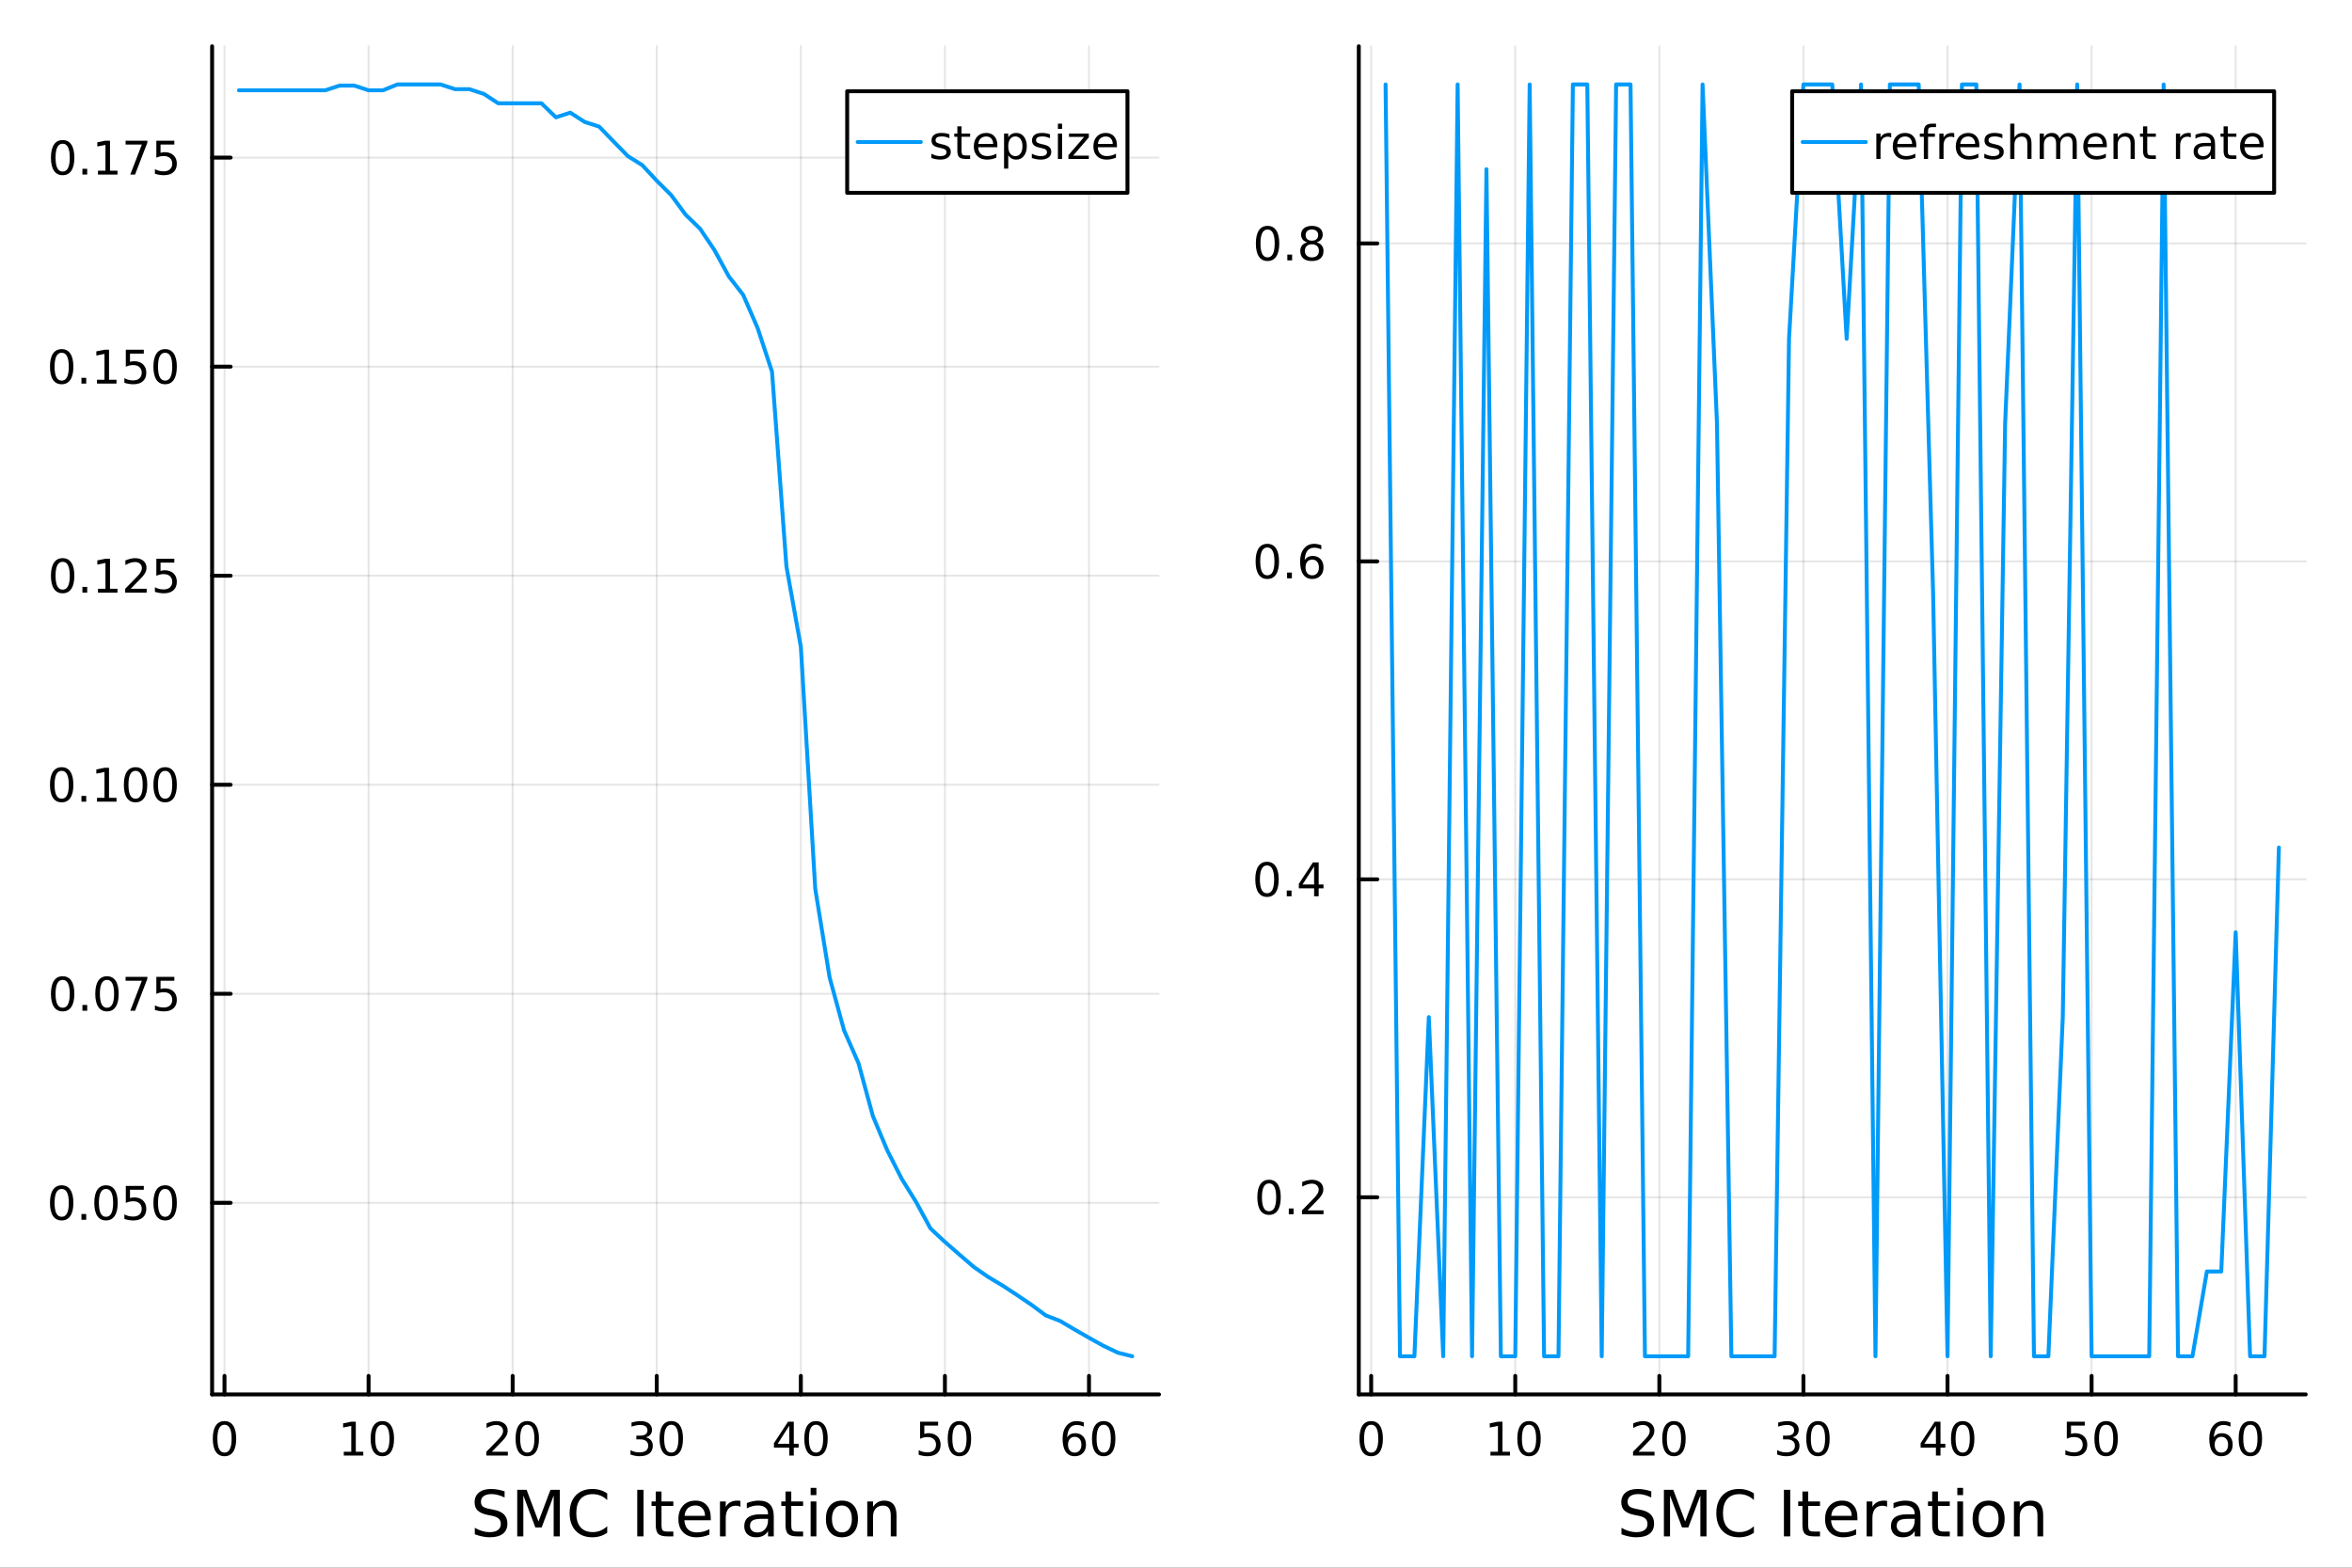 <?xml version="1.0" encoding="utf-8"?>
<svg xmlns="http://www.w3.org/2000/svg" xmlns:xlink="http://www.w3.org/1999/xlink" width="600" height="400" viewBox="0 0 2400 1600">
<rect x="0" y="0" width="2400" height="1600" fill="#333333" stroke="none"/>
<defs>
  <clipPath id="clip630">
    <rect x="0" y="0" width="2400" height="1600"/>
  </clipPath>
</defs>
<path clip-path="url(#clip630)" d="M0 1600 L2400 1600 L2400 0 L0 0  Z" fill="#ffffff" fill-rule="evenodd" fill-opacity="1"/>
<defs>
  <clipPath id="clip631">
    <rect x="480" y="0" width="1681" height="1600"/>
  </clipPath>
</defs>
<path clip-path="url(#clip630)" d="M216.436 1423.18 L1182.67 1423.18 L1182.67 47.244 L216.436 47.244  Z" fill="#ffffff" fill-rule="evenodd" fill-opacity="1"/>
<defs>
  <clipPath id="clip632">
    <rect x="216" y="47" width="967" height="1377"/>
  </clipPath>
</defs>
<polyline clip-path="url(#clip632)" style="stroke:#000000; stroke-linecap:round; stroke-linejoin:round; stroke-width:2; stroke-opacity:0.1; fill:none" points="229.08,1423.18 229.08,47.244 "/>
<polyline clip-path="url(#clip632)" style="stroke:#000000; stroke-linecap:round; stroke-linejoin:round; stroke-width:2; stroke-opacity:0.1; fill:none" points="376.103,1423.18 376.103,47.244 "/>
<polyline clip-path="url(#clip632)" style="stroke:#000000; stroke-linecap:round; stroke-linejoin:round; stroke-width:2; stroke-opacity:0.1; fill:none" points="523.127,1423.18 523.127,47.244 "/>
<polyline clip-path="url(#clip632)" style="stroke:#000000; stroke-linecap:round; stroke-linejoin:round; stroke-width:2; stroke-opacity:0.1; fill:none" points="670.151,1423.18 670.151,47.244 "/>
<polyline clip-path="url(#clip632)" style="stroke:#000000; stroke-linecap:round; stroke-linejoin:round; stroke-width:2; stroke-opacity:0.1; fill:none" points="817.174,1423.18 817.174,47.244 "/>
<polyline clip-path="url(#clip632)" style="stroke:#000000; stroke-linecap:round; stroke-linejoin:round; stroke-width:2; stroke-opacity:0.1; fill:none" points="964.198,1423.18 964.198,47.244 "/>
<polyline clip-path="url(#clip632)" style="stroke:#000000; stroke-linecap:round; stroke-linejoin:round; stroke-width:2; stroke-opacity:0.1; fill:none" points="1111.22,1423.18 1111.22,47.244 "/>
<polyline clip-path="url(#clip632)" style="stroke:#000000; stroke-linecap:round; stroke-linejoin:round; stroke-width:2; stroke-opacity:0.1; fill:none" points="216.436,1227.63 1182.67,1227.63 "/>
<polyline clip-path="url(#clip632)" style="stroke:#000000; stroke-linecap:round; stroke-linejoin:round; stroke-width:2; stroke-opacity:0.1; fill:none" points="216.436,1014.28 1182.67,1014.28 "/>
<polyline clip-path="url(#clip632)" style="stroke:#000000; stroke-linecap:round; stroke-linejoin:round; stroke-width:2; stroke-opacity:0.1; fill:none" points="216.436,800.925 1182.67,800.925 "/>
<polyline clip-path="url(#clip632)" style="stroke:#000000; stroke-linecap:round; stroke-linejoin:round; stroke-width:2; stroke-opacity:0.1; fill:none" points="216.436,587.572 1182.67,587.572 "/>
<polyline clip-path="url(#clip632)" style="stroke:#000000; stroke-linecap:round; stroke-linejoin:round; stroke-width:2; stroke-opacity:0.1; fill:none" points="216.436,374.219 1182.67,374.219 "/>
<polyline clip-path="url(#clip632)" style="stroke:#000000; stroke-linecap:round; stroke-linejoin:round; stroke-width:2; stroke-opacity:0.1; fill:none" points="216.436,160.866 1182.67,160.866 "/>
<polyline clip-path="url(#clip630)" style="stroke:#000000; stroke-linecap:round; stroke-linejoin:round; stroke-width:4; stroke-opacity:1; fill:none" points="216.436,1423.18 1182.67,1423.18 "/>
<polyline clip-path="url(#clip630)" style="stroke:#000000; stroke-linecap:round; stroke-linejoin:round; stroke-width:4; stroke-opacity:1; fill:none" points="229.08,1423.18 229.08,1404.28 "/>
<polyline clip-path="url(#clip630)" style="stroke:#000000; stroke-linecap:round; stroke-linejoin:round; stroke-width:4; stroke-opacity:1; fill:none" points="376.103,1423.18 376.103,1404.28 "/>
<polyline clip-path="url(#clip630)" style="stroke:#000000; stroke-linecap:round; stroke-linejoin:round; stroke-width:4; stroke-opacity:1; fill:none" points="523.127,1423.18 523.127,1404.28 "/>
<polyline clip-path="url(#clip630)" style="stroke:#000000; stroke-linecap:round; stroke-linejoin:round; stroke-width:4; stroke-opacity:1; fill:none" points="670.151,1423.18 670.151,1404.28 "/>
<polyline clip-path="url(#clip630)" style="stroke:#000000; stroke-linecap:round; stroke-linejoin:round; stroke-width:4; stroke-opacity:1; fill:none" points="817.174,1423.18 817.174,1404.28 "/>
<polyline clip-path="url(#clip630)" style="stroke:#000000; stroke-linecap:round; stroke-linejoin:round; stroke-width:4; stroke-opacity:1; fill:none" points="964.198,1423.18 964.198,1404.28 "/>
<polyline clip-path="url(#clip630)" style="stroke:#000000; stroke-linecap:round; stroke-linejoin:round; stroke-width:4; stroke-opacity:1; fill:none" points="1111.22,1423.18 1111.22,1404.28 "/>
<path clip-path="url(#clip630)" d="M229.08 1454.1 Q225.469 1454.1 223.64 1457.66 Q221.835 1461.2 221.835 1468.33 Q221.835 1475.44 223.64 1479.01 Q225.469 1482.55 229.08 1482.55 Q232.714 1482.55 234.52 1479.01 Q236.348 1475.44 236.348 1468.33 Q236.348 1461.2 234.52 1457.66 Q232.714 1454.1 229.08 1454.1 M229.08 1450.39 Q234.89 1450.39 237.946 1455 Q241.024 1459.58 241.024 1468.33 Q241.024 1477.06 237.946 1481.67 Q234.89 1486.25 229.08 1486.25 Q223.27 1486.25 220.191 1481.67 Q217.136 1477.06 217.136 1468.33 Q217.136 1459.58 220.191 1455 Q223.27 1450.39 229.08 1450.39 Z" fill="#000000" fill-rule="nonzero" fill-opacity="1" /><path clip-path="url(#clip630)" d="M350.791 1481.64 L358.43 1481.64 L358.43 1455.28 L350.12 1456.95 L350.12 1452.69 L358.384 1451.02 L363.06 1451.02 L363.06 1481.64 L370.698 1481.64 L370.698 1485.58 L350.791 1485.58 L350.791 1481.64 Z" fill="#000000" fill-rule="nonzero" fill-opacity="1" /><path clip-path="url(#clip630)" d="M390.143 1454.1 Q386.532 1454.1 384.703 1457.66 Q382.897 1461.2 382.897 1468.33 Q382.897 1475.44 384.703 1479.01 Q386.532 1482.55 390.143 1482.55 Q393.777 1482.55 395.583 1479.01 Q397.411 1475.44 397.411 1468.33 Q397.411 1461.2 395.583 1457.66 Q393.777 1454.1 390.143 1454.1 M390.143 1450.39 Q395.953 1450.39 399.008 1455 Q402.087 1459.58 402.087 1468.33 Q402.087 1477.06 399.008 1481.67 Q395.953 1486.25 390.143 1486.25 Q384.333 1486.25 381.254 1481.67 Q378.198 1477.06 378.198 1468.33 Q378.198 1459.58 381.254 1455 Q384.333 1450.39 390.143 1450.39 Z" fill="#000000" fill-rule="nonzero" fill-opacity="1" /><path clip-path="url(#clip630)" d="M501.9 1481.64 L518.22 1481.64 L518.22 1485.58 L496.275 1485.58 L496.275 1481.64 Q498.937 1478.89 503.521 1474.26 Q508.127 1469.61 509.308 1468.27 Q511.553 1465.74 512.433 1464.01 Q513.335 1462.25 513.335 1460.56 Q513.335 1457.8 511.391 1456.07 Q509.47 1454.33 506.368 1454.33 Q504.169 1454.33 501.715 1455.09 Q499.285 1455.86 496.507 1457.41 L496.507 1452.69 Q499.331 1451.55 501.785 1450.97 Q504.238 1450.39 506.275 1450.39 Q511.646 1450.39 514.84 1453.08 Q518.034 1455.77 518.034 1460.26 Q518.034 1462.39 517.224 1464.31 Q516.437 1466.2 514.331 1468.8 Q513.752 1469.47 510.65 1472.69 Q507.548 1475.88 501.9 1481.64 Z" fill="#000000" fill-rule="nonzero" fill-opacity="1" /><path clip-path="url(#clip630)" d="M538.034 1454.1 Q534.423 1454.1 532.595 1457.66 Q530.789 1461.2 530.789 1468.33 Q530.789 1475.44 532.595 1479.01 Q534.423 1482.55 538.034 1482.55 Q541.669 1482.55 543.474 1479.01 Q545.303 1475.44 545.303 1468.33 Q545.303 1461.2 543.474 1457.66 Q541.669 1454.1 538.034 1454.1 M538.034 1450.39 Q543.845 1450.39 546.9 1455 Q549.979 1459.58 549.979 1468.33 Q549.979 1477.06 546.9 1481.67 Q543.845 1486.25 538.034 1486.25 Q532.224 1486.25 529.146 1481.67 Q526.09 1477.06 526.09 1468.33 Q526.09 1459.58 529.146 1455 Q532.224 1450.39 538.034 1450.39 Z" fill="#000000" fill-rule="nonzero" fill-opacity="1" /><path clip-path="url(#clip630)" d="M658.993 1466.95 Q662.35 1467.66 664.225 1469.93 Q666.123 1472.2 666.123 1475.53 Q666.123 1480.65 662.604 1483.45 Q659.086 1486.25 652.604 1486.25 Q650.428 1486.25 648.114 1485.81 Q645.822 1485.39 643.368 1484.54 L643.368 1480.02 Q645.313 1481.16 647.628 1481.74 Q649.942 1482.32 652.465 1482.32 Q656.864 1482.32 659.155 1480.58 Q661.47 1478.84 661.47 1475.53 Q661.47 1472.48 659.317 1470.77 Q657.188 1469.03 653.368 1469.03 L649.341 1469.03 L649.341 1465.19 L653.553 1465.19 Q657.003 1465.19 658.831 1463.82 Q660.66 1462.43 660.66 1459.84 Q660.66 1457.18 658.762 1455.77 Q656.887 1454.33 653.368 1454.33 Q651.447 1454.33 649.248 1454.75 Q647.049 1455.16 644.41 1456.04 L644.41 1451.88 Q647.072 1451.14 649.387 1450.77 Q651.725 1450.39 653.785 1450.39 Q659.109 1450.39 662.211 1452.83 Q665.313 1455.23 665.313 1459.35 Q665.313 1462.22 663.669 1464.21 Q662.026 1466.18 658.993 1466.95 Z" fill="#000000" fill-rule="nonzero" fill-opacity="1" /><path clip-path="url(#clip630)" d="M684.988 1454.1 Q681.377 1454.1 679.549 1457.66 Q677.743 1461.2 677.743 1468.33 Q677.743 1475.44 679.549 1479.01 Q681.377 1482.55 684.988 1482.55 Q688.623 1482.55 690.428 1479.01 Q692.257 1475.44 692.257 1468.33 Q692.257 1461.2 690.428 1457.66 Q688.623 1454.1 684.988 1454.1 M684.988 1450.39 Q690.799 1450.39 693.854 1455 Q696.933 1459.58 696.933 1468.33 Q696.933 1477.06 693.854 1481.67 Q690.799 1486.25 684.988 1486.25 Q679.178 1486.25 676.1 1481.67 Q673.044 1477.06 673.044 1468.33 Q673.044 1459.58 676.1 1455 Q679.178 1450.39 684.988 1450.39 Z" fill="#000000" fill-rule="nonzero" fill-opacity="1" /><path clip-path="url(#clip630)" d="M805.346 1455.09 L793.54 1473.54 L805.346 1473.54 L805.346 1455.09 M804.119 1451.02 L809.998 1451.02 L809.998 1473.54 L814.929 1473.54 L814.929 1477.43 L809.998 1477.43 L809.998 1485.58 L805.346 1485.58 L805.346 1477.43 L789.744 1477.43 L789.744 1472.92 L804.119 1451.02 Z" fill="#000000" fill-rule="nonzero" fill-opacity="1" /><path clip-path="url(#clip630)" d="M832.66 1454.1 Q829.049 1454.1 827.22 1457.66 Q825.415 1461.2 825.415 1468.33 Q825.415 1475.44 827.22 1479.01 Q829.049 1482.55 832.66 1482.55 Q836.294 1482.55 838.1 1479.01 Q839.929 1475.44 839.929 1468.33 Q839.929 1461.2 838.1 1457.66 Q836.294 1454.1 832.66 1454.1 M832.66 1450.39 Q838.47 1450.39 841.526 1455 Q844.605 1459.58 844.605 1468.33 Q844.605 1477.06 841.526 1481.67 Q838.47 1486.25 832.66 1486.25 Q826.85 1486.25 823.771 1481.67 Q820.716 1477.06 820.716 1468.33 Q820.716 1459.58 823.771 1455 Q826.85 1450.39 832.66 1450.39 Z" fill="#000000" fill-rule="nonzero" fill-opacity="1" /><path clip-path="url(#clip630)" d="M938.897 1451.02 L957.253 1451.02 L957.253 1454.96 L943.179 1454.96 L943.179 1463.43 Q944.198 1463.08 945.216 1462.92 Q946.235 1462.73 947.253 1462.73 Q953.04 1462.73 956.42 1465.9 Q959.8 1469.08 959.8 1474.49 Q959.8 1480.07 956.327 1483.17 Q952.855 1486.25 946.536 1486.25 Q944.36 1486.25 942.091 1485.88 Q939.846 1485.51 937.439 1484.77 L937.439 1480.07 Q939.522 1481.2 941.744 1481.76 Q943.966 1482.32 946.443 1482.32 Q950.448 1482.32 952.786 1480.21 Q955.124 1478.1 955.124 1474.49 Q955.124 1470.88 952.786 1468.77 Q950.448 1466.67 946.443 1466.67 Q944.568 1466.67 942.693 1467.08 Q940.841 1467.5 938.897 1468.38 L938.897 1451.02 Z" fill="#000000" fill-rule="nonzero" fill-opacity="1" /><path clip-path="url(#clip630)" d="M979.012 1454.1 Q975.401 1454.1 973.573 1457.66 Q971.767 1461.2 971.767 1468.33 Q971.767 1475.44 973.573 1479.01 Q975.401 1482.55 979.012 1482.55 Q982.647 1482.55 984.452 1479.01 Q986.281 1475.44 986.281 1468.33 Q986.281 1461.2 984.452 1457.66 Q982.647 1454.1 979.012 1454.1 M979.012 1450.39 Q984.823 1450.39 987.878 1455 Q990.957 1459.58 990.957 1468.33 Q990.957 1477.06 987.878 1481.67 Q984.823 1486.25 979.012 1486.25 Q973.202 1486.25 970.124 1481.67 Q967.068 1477.06 967.068 1468.33 Q967.068 1459.58 970.124 1455 Q973.202 1450.39 979.012 1450.39 Z" fill="#000000" fill-rule="nonzero" fill-opacity="1" /><path clip-path="url(#clip630)" d="M1096.63 1466.44 Q1093.48 1466.44 1091.63 1468.59 Q1089.8 1470.74 1089.8 1474.49 Q1089.8 1478.22 1091.63 1480.39 Q1093.48 1482.55 1096.63 1482.55 Q1099.77 1482.55 1101.6 1480.39 Q1103.46 1478.22 1103.46 1474.49 Q1103.46 1470.74 1101.6 1468.59 Q1099.77 1466.44 1096.63 1466.44 M1105.91 1451.78 L1105.91 1456.04 Q1104.15 1455.21 1102.34 1454.77 Q1100.56 1454.33 1098.8 1454.33 Q1094.17 1454.33 1091.72 1457.45 Q1089.29 1460.58 1088.94 1466.9 Q1090.31 1464.89 1092.37 1463.82 Q1094.43 1462.73 1096.9 1462.73 Q1102.11 1462.73 1105.12 1465.9 Q1108.15 1469.05 1108.15 1474.49 Q1108.15 1479.82 1105.01 1483.03 Q1101.86 1486.25 1096.63 1486.25 Q1090.63 1486.25 1087.46 1481.67 Q1084.29 1477.06 1084.29 1468.33 Q1084.29 1460.14 1088.18 1455.28 Q1092.07 1450.39 1098.62 1450.39 Q1100.38 1450.39 1102.16 1450.74 Q1103.96 1451.09 1105.91 1451.78 Z" fill="#000000" fill-rule="nonzero" fill-opacity="1" /><path clip-path="url(#clip630)" d="M1126.21 1454.1 Q1122.6 1454.1 1120.77 1457.66 Q1118.96 1461.2 1118.96 1468.33 Q1118.96 1475.44 1120.77 1479.01 Q1122.6 1482.55 1126.21 1482.55 Q1129.84 1482.55 1131.65 1479.01 Q1133.48 1475.44 1133.48 1468.33 Q1133.48 1461.2 1131.65 1457.66 Q1129.84 1454.1 1126.21 1454.1 M1126.21 1450.39 Q1132.02 1450.39 1135.08 1455 Q1138.15 1459.58 1138.15 1468.33 Q1138.15 1477.06 1135.08 1481.67 Q1132.02 1486.25 1126.21 1486.25 Q1120.4 1486.25 1117.32 1481.67 Q1114.27 1477.06 1114.27 1468.33 Q1114.27 1459.58 1117.32 1455 Q1120.4 1450.39 1126.21 1450.39 Z" fill="#000000" fill-rule="nonzero" fill-opacity="1" /><path clip-path="url(#clip630)" d="M514.886 1522.08 L514.886 1528.35 Q511.226 1526.6 507.979 1525.74 Q504.733 1524.88 501.709 1524.88 Q496.457 1524.88 493.593 1526.92 Q490.76 1528.96 490.76 1532.71 Q490.76 1535.87 492.638 1537.49 Q494.548 1539.08 499.831 1540.07 L503.714 1540.86 Q510.908 1542.23 514.313 1545.7 Q517.751 1549.14 517.751 1554.93 Q517.751 1561.84 513.104 1565.4 Q508.489 1568.97 499.545 1568.97 Q496.171 1568.97 492.352 1568.2 Q488.564 1567.44 484.49 1565.94 L484.49 1559.32 Q488.405 1561.52 492.161 1562.63 Q495.916 1563.75 499.545 1563.75 Q505.051 1563.75 508.043 1561.58 Q511.035 1559.42 511.035 1555.41 Q511.035 1551.91 508.871 1549.93 Q506.738 1547.96 501.836 1546.97 L497.922 1546.21 Q490.728 1544.78 487.514 1541.72 Q484.299 1538.67 484.299 1533.22 Q484.299 1526.92 488.723 1523.29 Q493.179 1519.66 500.977 1519.66 Q504.319 1519.66 507.788 1520.27 Q511.258 1520.87 514.886 1522.08 Z" fill="#000000" fill-rule="nonzero" fill-opacity="1" /><path clip-path="url(#clip630)" d="M527.777 1520.52 L537.357 1520.52 L549.484 1552.86 L561.674 1520.52 L571.254 1520.52 L571.254 1568.04 L564.984 1568.04 L564.984 1526.32 L552.73 1558.91 L546.269 1558.91 L534.015 1526.32 L534.015 1568.04 L527.777 1568.04 L527.777 1520.52 Z" fill="#000000" fill-rule="nonzero" fill-opacity="1" /><path clip-path="url(#clip630)" d="M619.602 1524.18 L619.602 1530.96 Q616.356 1527.94 612.663 1526.44 Q609.003 1524.95 604.865 1524.95 Q596.717 1524.95 592.389 1529.95 Q588.06 1534.91 588.06 1544.33 Q588.06 1553.72 592.389 1558.72 Q596.717 1563.68 604.865 1563.68 Q609.003 1563.68 612.663 1562.19 Q616.356 1560.69 619.602 1557.67 L619.602 1564.38 Q616.228 1566.68 612.441 1567.82 Q608.685 1568.97 604.483 1568.97 Q593.694 1568.97 587.487 1562.38 Q581.28 1555.76 581.28 1544.33 Q581.28 1532.87 587.487 1526.28 Q593.694 1519.66 604.483 1519.66 Q608.748 1519.66 612.504 1520.81 Q616.292 1521.92 619.602 1524.18 Z" fill="#000000" fill-rule="nonzero" fill-opacity="1" /><path clip-path="url(#clip630)" d="M650.253 1520.52 L656.682 1520.52 L656.682 1568.04 L650.253 1568.04 L650.253 1520.52 Z" fill="#000000" fill-rule="nonzero" fill-opacity="1" /><path clip-path="url(#clip630)" d="M675.016 1522.27 L675.016 1532.4 L687.079 1532.4 L687.079 1536.95 L675.016 1536.95 L675.016 1556.3 Q675.016 1560.66 676.193 1561.9 Q677.403 1563.14 681.063 1563.14 L687.079 1563.14 L687.079 1568.04 L681.063 1568.04 Q674.283 1568.04 671.705 1565.53 Q669.127 1562.98 669.127 1556.3 L669.127 1536.95 L664.83 1536.95 L664.83 1532.4 L669.127 1532.4 L669.127 1522.27 L675.016 1522.27 Z" fill="#000000" fill-rule="nonzero" fill-opacity="1" /><path clip-path="url(#clip630)" d="M725.273 1548.76 L725.273 1551.62 L698.346 1551.62 Q698.728 1557.67 701.974 1560.85 Q705.253 1564 711.077 1564 Q714.451 1564 717.602 1563.17 Q720.785 1562.35 723.904 1560.69 L723.904 1566.23 Q720.753 1567.57 717.443 1568.27 Q714.133 1568.97 710.727 1568.97 Q702.197 1568.97 697.2 1564 Q692.235 1559.04 692.235 1550.57 Q692.235 1541.82 696.945 1536.69 Q701.688 1531.54 709.709 1531.54 Q716.902 1531.54 721.071 1536.18 Q725.273 1540.8 725.273 1548.76 M719.416 1547.04 Q719.353 1542.23 716.711 1539.37 Q714.101 1536.5 709.772 1536.5 Q704.871 1536.5 701.911 1539.27 Q698.982 1542.04 698.537 1547.07 L719.416 1547.04 Z" fill="#000000" fill-rule="nonzero" fill-opacity="1" /><path clip-path="url(#clip630)" d="M755.542 1537.87 Q754.555 1537.3 753.377 1537.04 Q752.232 1536.76 750.831 1536.76 Q745.866 1536.76 743.192 1540 Q740.55 1543.22 740.55 1549.27 L740.55 1568.04 L734.662 1568.04 L734.662 1532.4 L740.55 1532.4 L740.55 1537.93 Q742.397 1534.69 745.357 1533.13 Q748.317 1531.54 752.55 1531.54 Q753.155 1531.54 753.887 1531.63 Q754.619 1531.7 755.51 1531.85 L755.542 1537.87 Z" fill="#000000" fill-rule="nonzero" fill-opacity="1" /><path clip-path="url(#clip630)" d="M777.885 1550.12 Q770.788 1550.12 768.05 1551.75 Q765.313 1553.37 765.313 1557.29 Q765.313 1560.4 767.35 1562.25 Q769.419 1564.07 772.952 1564.07 Q777.822 1564.07 780.75 1560.63 Q783.71 1557.16 783.71 1551.43 L783.71 1550.12 L777.885 1550.12 M789.566 1547.71 L789.566 1568.04 L783.71 1568.04 L783.71 1562.63 Q781.705 1565.88 778.713 1567.44 Q775.721 1568.97 771.392 1568.97 Q765.918 1568.97 762.671 1565.91 Q759.457 1562.82 759.457 1557.67 Q759.457 1551.65 763.467 1548.6 Q767.509 1545.54 775.498 1545.54 L783.71 1545.54 L783.71 1544.97 Q783.71 1540.93 781.036 1538.73 Q778.395 1536.5 773.588 1536.5 Q770.533 1536.5 767.637 1537.23 Q764.74 1537.97 762.067 1539.43 L762.067 1534.02 Q765.281 1532.78 768.305 1532.17 Q771.329 1531.54 774.193 1531.54 Q781.928 1531.54 785.747 1535.55 Q789.566 1539.56 789.566 1547.71 Z" fill="#000000" fill-rule="nonzero" fill-opacity="1" /><path clip-path="url(#clip630)" d="M807.422 1522.27 L807.422 1532.4 L819.485 1532.4 L819.485 1536.95 L807.422 1536.95 L807.422 1556.3 Q807.422 1560.66 808.6 1561.9 Q809.809 1563.14 813.47 1563.14 L819.485 1563.14 L819.485 1568.04 L813.47 1568.04 Q806.69 1568.04 804.112 1565.53 Q801.534 1562.98 801.534 1556.3 L801.534 1536.95 L797.237 1536.95 L797.237 1532.4 L801.534 1532.4 L801.534 1522.27 L807.422 1522.27 Z" fill="#000000" fill-rule="nonzero" fill-opacity="1" /><path clip-path="url(#clip630)" d="M827.188 1532.4 L833.044 1532.4 L833.044 1568.04 L827.188 1568.04 L827.188 1532.4 M827.188 1518.52 L833.044 1518.52 L833.044 1525.93 L827.188 1525.93 L827.188 1518.52 Z" fill="#000000" fill-rule="nonzero" fill-opacity="1" /><path clip-path="url(#clip630)" d="M859.112 1536.5 Q854.401 1536.5 851.664 1540.19 Q848.927 1543.85 848.927 1550.25 Q848.927 1556.65 851.632 1560.34 Q854.369 1564 859.112 1564 Q863.791 1564 866.528 1560.31 Q869.265 1556.62 869.265 1550.25 Q869.265 1543.92 866.528 1540.23 Q863.791 1536.5 859.112 1536.5 M859.112 1531.54 Q866.751 1531.54 871.111 1536.5 Q875.472 1541.47 875.472 1550.25 Q875.472 1559 871.111 1564 Q866.751 1568.97 859.112 1568.97 Q851.441 1568.97 847.081 1564 Q842.752 1559 842.752 1550.25 Q842.752 1541.47 847.081 1536.5 Q851.441 1531.54 859.112 1531.54 Z" fill="#000000" fill-rule="nonzero" fill-opacity="1" /><path clip-path="url(#clip630)" d="M914.812 1546.53 L914.812 1568.04 L908.955 1568.04 L908.955 1546.72 Q908.955 1541.66 906.982 1539.14 Q905.008 1536.63 901.062 1536.63 Q896.319 1536.63 893.582 1539.65 Q890.845 1542.68 890.845 1547.9 L890.845 1568.04 L884.957 1568.04 L884.957 1532.4 L890.845 1532.4 L890.845 1537.93 Q892.945 1534.72 895.778 1533.13 Q898.643 1531.54 902.367 1531.54 Q908.51 1531.54 911.661 1535.36 Q914.812 1539.14 914.812 1546.53 Z" fill="#000000" fill-rule="nonzero" fill-opacity="1" /><polyline clip-path="url(#clip630)" style="stroke:#000000; stroke-linecap:round; stroke-linejoin:round; stroke-width:4; stroke-opacity:1; fill:none" points="216.436,1423.18 216.436,47.244 "/>
<polyline clip-path="url(#clip630)" style="stroke:#000000; stroke-linecap:round; stroke-linejoin:round; stroke-width:4; stroke-opacity:1; fill:none" points="216.436,1227.63 235.334,1227.63 "/>
<polyline clip-path="url(#clip630)" style="stroke:#000000; stroke-linecap:round; stroke-linejoin:round; stroke-width:4; stroke-opacity:1; fill:none" points="216.436,1014.28 235.334,1014.28 "/>
<polyline clip-path="url(#clip630)" style="stroke:#000000; stroke-linecap:round; stroke-linejoin:round; stroke-width:4; stroke-opacity:1; fill:none" points="216.436,800.925 235.334,800.925 "/>
<polyline clip-path="url(#clip630)" style="stroke:#000000; stroke-linecap:round; stroke-linejoin:round; stroke-width:4; stroke-opacity:1; fill:none" points="216.436,587.572 235.334,587.572 "/>
<polyline clip-path="url(#clip630)" style="stroke:#000000; stroke-linecap:round; stroke-linejoin:round; stroke-width:4; stroke-opacity:1; fill:none" points="216.436,374.219 235.334,374.219 "/>
<polyline clip-path="url(#clip630)" style="stroke:#000000; stroke-linecap:round; stroke-linejoin:round; stroke-width:4; stroke-opacity:1; fill:none" points="216.436,160.866 235.334,160.866 "/>
<path clip-path="url(#clip630)" d="M62.937 1213.43 Q59.325 1213.43 57.497 1217 Q55.691 1220.54 55.691 1227.67 Q55.691 1234.77 57.497 1238.34 Q59.325 1241.88 62.937 1241.88 Q66.571 1241.88 68.376 1238.34 Q70.205 1234.77 70.205 1227.67 Q70.205 1220.54 68.376 1217 Q66.571 1213.43 62.937 1213.43 M62.937 1209.73 Q68.747 1209.73 71.802 1214.33 Q74.881 1218.92 74.881 1227.67 Q74.881 1236.39 71.802 1241 Q68.747 1245.58 62.937 1245.58 Q57.126 1245.58 54.048 1241 Q50.992 1236.39 50.992 1227.67 Q50.992 1218.92 54.048 1214.33 Q57.126 1209.73 62.937 1209.73 Z" fill="#000000" fill-rule="nonzero" fill-opacity="1" /><path clip-path="url(#clip630)" d="M83.098 1239.03 L87.983 1239.03 L87.983 1244.91 L83.098 1244.91 L83.098 1239.03 Z" fill="#000000" fill-rule="nonzero" fill-opacity="1" /><path clip-path="url(#clip630)" d="M108.168 1213.43 Q104.557 1213.43 102.728 1217 Q100.922 1220.54 100.922 1227.67 Q100.922 1234.77 102.728 1238.34 Q104.557 1241.88 108.168 1241.88 Q111.802 1241.88 113.608 1238.34 Q115.436 1234.77 115.436 1227.67 Q115.436 1220.54 113.608 1217 Q111.802 1213.43 108.168 1213.43 M108.168 1209.73 Q113.978 1209.73 117.033 1214.33 Q120.112 1218.92 120.112 1227.67 Q120.112 1236.39 117.033 1241 Q113.978 1245.58 108.168 1245.58 Q102.358 1245.58 99.279 1241 Q96.223 1236.39 96.223 1227.67 Q96.223 1218.92 99.279 1214.33 Q102.358 1209.73 108.168 1209.73 Z" fill="#000000" fill-rule="nonzero" fill-opacity="1" /><path clip-path="url(#clip630)" d="M128.376 1210.35 L146.732 1210.35 L146.732 1214.29 L132.658 1214.29 L132.658 1222.76 Q133.677 1222.41 134.695 1222.25 Q135.714 1222.06 136.732 1222.06 Q142.519 1222.06 145.899 1225.24 Q149.279 1228.41 149.279 1233.82 Q149.279 1239.4 145.806 1242.5 Q142.334 1245.58 136.015 1245.58 Q133.839 1245.58 131.57 1245.21 Q129.325 1244.84 126.918 1244.1 L126.918 1239.4 Q129.001 1240.54 131.223 1241.09 Q133.445 1241.65 135.922 1241.65 Q139.927 1241.65 142.265 1239.54 Q144.603 1237.43 144.603 1233.82 Q144.603 1230.21 142.265 1228.11 Q139.927 1226 135.922 1226 Q134.047 1226 132.172 1226.42 Q130.32 1226.83 128.376 1227.71 L128.376 1210.35 Z" fill="#000000" fill-rule="nonzero" fill-opacity="1" /><path clip-path="url(#clip630)" d="M168.491 1213.43 Q164.88 1213.43 163.052 1217 Q161.246 1220.54 161.246 1227.67 Q161.246 1234.77 163.052 1238.34 Q164.88 1241.88 168.491 1241.88 Q172.126 1241.88 173.931 1238.34 Q175.76 1234.77 175.76 1227.67 Q175.76 1220.54 173.931 1217 Q172.126 1213.43 168.491 1213.43 M168.491 1209.73 Q174.302 1209.73 177.357 1214.33 Q180.436 1218.92 180.436 1227.67 Q180.436 1236.39 177.357 1241 Q174.302 1245.58 168.491 1245.58 Q162.681 1245.58 159.603 1241 Q156.547 1236.39 156.547 1227.67 Q156.547 1218.92 159.603 1214.33 Q162.681 1209.73 168.491 1209.73 Z" fill="#000000" fill-rule="nonzero" fill-opacity="1" /><path clip-path="url(#clip630)" d="M63.932 1000.08 Q60.321 1000.08 58.492 1003.64 Q56.687 1007.18 56.687 1014.31 Q56.687 1021.42 58.492 1024.98 Q60.321 1028.53 63.932 1028.53 Q67.566 1028.53 69.372 1024.98 Q71.2 1021.42 71.2 1014.31 Q71.2 1007.18 69.372 1003.64 Q67.566 1000.08 63.932 1000.08 M63.932 996.373 Q69.742 996.373 72.798 1000.98 Q75.876 1005.56 75.876 1014.31 Q75.876 1023.04 72.798 1027.65 Q69.742 1032.23 63.932 1032.23 Q58.122 1032.23 55.043 1027.65 Q51.987 1023.04 51.987 1014.31 Q51.987 1005.56 55.043 1000.98 Q58.122 996.373 63.932 996.373 Z" fill="#000000" fill-rule="nonzero" fill-opacity="1" /><path clip-path="url(#clip630)" d="M84.094 1025.68 L88.978 1025.68 L88.978 1031.56 L84.094 1031.56 L84.094 1025.68 Z" fill="#000000" fill-rule="nonzero" fill-opacity="1" /><path clip-path="url(#clip630)" d="M109.163 1000.08 Q105.552 1000.08 103.723 1003.64 Q101.918 1007.18 101.918 1014.31 Q101.918 1021.42 103.723 1024.98 Q105.552 1028.53 109.163 1028.53 Q112.797 1028.53 114.603 1024.98 Q116.432 1021.42 116.432 1014.31 Q116.432 1007.18 114.603 1003.64 Q112.797 1000.08 109.163 1000.08 M109.163 996.373 Q114.973 996.373 118.029 1000.98 Q121.107 1005.56 121.107 1014.31 Q121.107 1023.04 118.029 1027.65 Q114.973 1032.23 109.163 1032.23 Q103.353 1032.23 100.274 1027.65 Q97.219 1023.04 97.219 1014.31 Q97.219 1005.56 100.274 1000.98 Q103.353 996.373 109.163 996.373 Z" fill="#000000" fill-rule="nonzero" fill-opacity="1" /><path clip-path="url(#clip630)" d="M128.144 996.998 L150.367 996.998 L150.367 998.989 L137.82 1031.56 L132.936 1031.56 L144.742 1000.93 L128.144 1000.93 L128.144 996.998 Z" fill="#000000" fill-rule="nonzero" fill-opacity="1" /><path clip-path="url(#clip630)" d="M159.533 996.998 L177.89 996.998 L177.89 1000.93 L163.816 1000.93 L163.816 1009.41 Q164.834 1009.06 165.853 1008.9 Q166.871 1008.71 167.89 1008.71 Q173.677 1008.71 177.056 1011.88 Q180.436 1015.05 180.436 1020.47 Q180.436 1026.05 176.964 1029.15 Q173.491 1032.23 167.172 1032.23 Q164.996 1032.23 162.728 1031.86 Q160.482 1031.49 158.075 1030.75 L158.075 1026.05 Q160.158 1027.18 162.38 1027.74 Q164.603 1028.29 167.079 1028.29 Q171.084 1028.29 173.422 1026.19 Q175.76 1024.08 175.76 1020.47 Q175.76 1016.86 173.422 1014.75 Q171.084 1012.65 167.079 1012.65 Q165.204 1012.65 163.329 1013.06 Q161.478 1013.48 159.533 1014.36 L159.533 996.998 Z" fill="#000000" fill-rule="nonzero" fill-opacity="1" /><path clip-path="url(#clip630)" d="M62.937 786.724 Q59.325 786.724 57.497 790.289 Q55.691 793.83 55.691 800.96 Q55.691 808.066 57.497 811.631 Q59.325 815.173 62.937 815.173 Q66.571 815.173 68.376 811.631 Q70.205 808.066 70.205 800.96 Q70.205 793.83 68.376 790.289 Q66.571 786.724 62.937 786.724 M62.937 783.02 Q68.747 783.02 71.802 787.627 Q74.881 792.21 74.881 800.96 Q74.881 809.687 71.802 814.293 Q68.747 818.876 62.937 818.876 Q57.126 818.876 54.048 814.293 Q50.992 809.687 50.992 800.96 Q50.992 792.21 54.048 787.627 Q57.126 783.02 62.937 783.02 Z" fill="#000000" fill-rule="nonzero" fill-opacity="1" /><path clip-path="url(#clip630)" d="M83.098 812.326 L87.983 812.326 L87.983 818.205 L83.098 818.205 L83.098 812.326 Z" fill="#000000" fill-rule="nonzero" fill-opacity="1" /><path clip-path="url(#clip630)" d="M98.978 814.27 L106.617 814.27 L106.617 787.904 L98.307 789.571 L98.307 785.312 L106.571 783.645 L111.246 783.645 L111.246 814.27 L118.885 814.27 L118.885 818.205 L98.978 818.205 L98.978 814.27 Z" fill="#000000" fill-rule="nonzero" fill-opacity="1" /><path clip-path="url(#clip630)" d="M138.33 786.724 Q134.719 786.724 132.89 790.289 Q131.084 793.83 131.084 800.96 Q131.084 808.066 132.89 811.631 Q134.719 815.173 138.33 815.173 Q141.964 815.173 143.769 811.631 Q145.598 808.066 145.598 800.96 Q145.598 793.83 143.769 790.289 Q141.964 786.724 138.33 786.724 M138.33 783.02 Q144.14 783.02 147.195 787.627 Q150.274 792.21 150.274 800.96 Q150.274 809.687 147.195 814.293 Q144.14 818.876 138.33 818.876 Q132.519 818.876 129.441 814.293 Q126.385 809.687 126.385 800.96 Q126.385 792.21 129.441 787.627 Q132.519 783.02 138.33 783.02 Z" fill="#000000" fill-rule="nonzero" fill-opacity="1" /><path clip-path="url(#clip630)" d="M168.491 786.724 Q164.88 786.724 163.052 790.289 Q161.246 793.83 161.246 800.96 Q161.246 808.066 163.052 811.631 Q164.88 815.173 168.491 815.173 Q172.126 815.173 173.931 811.631 Q175.76 808.066 175.76 800.96 Q175.76 793.83 173.931 790.289 Q172.126 786.724 168.491 786.724 M168.491 783.02 Q174.302 783.02 177.357 787.627 Q180.436 792.21 180.436 800.96 Q180.436 809.687 177.357 814.293 Q174.302 818.876 168.491 818.876 Q162.681 818.876 159.603 814.293 Q156.547 809.687 156.547 800.96 Q156.547 792.21 159.603 787.627 Q162.681 783.02 168.491 783.02 Z" fill="#000000" fill-rule="nonzero" fill-opacity="1" /><path clip-path="url(#clip630)" d="M63.932 573.371 Q60.321 573.371 58.492 576.935 Q56.687 580.477 56.687 587.607 Q56.687 594.713 58.492 598.278 Q60.321 601.82 63.932 601.82 Q67.566 601.82 69.372 598.278 Q71.2 594.713 71.2 587.607 Q71.2 580.477 69.372 576.935 Q67.566 573.371 63.932 573.371 M63.932 569.667 Q69.742 569.667 72.798 574.273 Q75.876 578.857 75.876 587.607 Q75.876 596.333 72.798 600.94 Q69.742 605.523 63.932 605.523 Q58.122 605.523 55.043 600.94 Q51.987 596.333 51.987 587.607 Q51.987 578.857 55.043 574.273 Q58.122 569.667 63.932 569.667 Z" fill="#000000" fill-rule="nonzero" fill-opacity="1" /><path clip-path="url(#clip630)" d="M84.094 598.972 L88.978 598.972 L88.978 604.852 L84.094 604.852 L84.094 598.972 Z" fill="#000000" fill-rule="nonzero" fill-opacity="1" /><path clip-path="url(#clip630)" d="M99.973 600.917 L107.612 600.917 L107.612 574.551 L99.302 576.218 L99.302 571.959 L107.566 570.292 L112.242 570.292 L112.242 600.917 L119.881 600.917 L119.881 604.852 L99.973 604.852 L99.973 600.917 Z" fill="#000000" fill-rule="nonzero" fill-opacity="1" /><path clip-path="url(#clip630)" d="M133.353 600.917 L149.672 600.917 L149.672 604.852 L127.728 604.852 L127.728 600.917 Q130.39 598.162 134.973 593.533 Q139.58 588.88 140.76 587.537 Q143.006 585.014 143.885 583.278 Q144.788 581.519 144.788 579.829 Q144.788 577.074 142.843 575.338 Q140.922 573.602 137.82 573.602 Q135.621 573.602 133.168 574.366 Q130.737 575.13 127.959 576.681 L127.959 571.959 Q130.783 570.824 133.237 570.246 Q135.691 569.667 137.728 569.667 Q143.098 569.667 146.293 572.352 Q149.487 575.037 149.487 579.528 Q149.487 581.658 148.677 583.579 Q147.89 585.477 145.783 588.07 Q145.205 588.741 142.103 591.959 Q139.001 595.153 133.353 600.917 Z" fill="#000000" fill-rule="nonzero" fill-opacity="1" /><path clip-path="url(#clip630)" d="M159.533 570.292 L177.89 570.292 L177.89 574.227 L163.816 574.227 L163.816 582.699 Q164.834 582.352 165.853 582.19 Q166.871 582.005 167.89 582.005 Q173.677 582.005 177.056 585.176 Q180.436 588.347 180.436 593.764 Q180.436 599.343 176.964 602.445 Q173.491 605.523 167.172 605.523 Q164.996 605.523 162.728 605.153 Q160.482 604.783 158.075 604.042 L158.075 599.343 Q160.158 600.477 162.38 601.033 Q164.603 601.588 167.079 601.588 Q171.084 601.588 173.422 599.482 Q175.76 597.375 175.76 593.764 Q175.76 590.153 173.422 588.046 Q171.084 585.94 167.079 585.94 Q165.204 585.94 163.329 586.357 Q161.478 586.773 159.533 587.653 L159.533 570.292 Z" fill="#000000" fill-rule="nonzero" fill-opacity="1" /><path clip-path="url(#clip630)" d="M62.937 360.017 Q59.325 360.017 57.497 363.582 Q55.691 367.124 55.691 374.253 Q55.691 381.36 57.497 384.925 Q59.325 388.466 62.937 388.466 Q66.571 388.466 68.376 384.925 Q70.205 381.36 70.205 374.253 Q70.205 367.124 68.376 363.582 Q66.571 360.017 62.937 360.017 M62.937 356.314 Q68.747 356.314 71.802 360.92 Q74.881 365.504 74.881 374.253 Q74.881 382.98 71.802 387.587 Q68.747 392.17 62.937 392.17 Q57.126 392.17 54.048 387.587 Q50.992 382.98 50.992 374.253 Q50.992 365.504 54.048 360.92 Q57.126 356.314 62.937 356.314 Z" fill="#000000" fill-rule="nonzero" fill-opacity="1" /><path clip-path="url(#clip630)" d="M83.098 385.619 L87.983 385.619 L87.983 391.499 L83.098 391.499 L83.098 385.619 Z" fill="#000000" fill-rule="nonzero" fill-opacity="1" /><path clip-path="url(#clip630)" d="M98.978 387.564 L106.617 387.564 L106.617 361.198 L98.307 362.865 L98.307 358.605 L106.571 356.939 L111.246 356.939 L111.246 387.564 L118.885 387.564 L118.885 391.499 L98.978 391.499 L98.978 387.564 Z" fill="#000000" fill-rule="nonzero" fill-opacity="1" /><path clip-path="url(#clip630)" d="M128.376 356.939 L146.732 356.939 L146.732 360.874 L132.658 360.874 L132.658 369.346 Q133.677 368.999 134.695 368.837 Q135.714 368.652 136.732 368.652 Q142.519 368.652 145.899 371.823 Q149.279 374.994 149.279 380.411 Q149.279 385.99 145.806 389.091 Q142.334 392.17 136.015 392.17 Q133.839 392.17 131.57 391.8 Q129.325 391.429 126.918 390.689 L126.918 385.99 Q129.001 387.124 131.223 387.679 Q133.445 388.235 135.922 388.235 Q139.927 388.235 142.265 386.128 Q144.603 384.022 144.603 380.411 Q144.603 376.8 142.265 374.693 Q139.927 372.587 135.922 372.587 Q134.047 372.587 132.172 373.003 Q130.32 373.42 128.376 374.3 L128.376 356.939 Z" fill="#000000" fill-rule="nonzero" fill-opacity="1" /><path clip-path="url(#clip630)" d="M168.491 360.017 Q164.88 360.017 163.052 363.582 Q161.246 367.124 161.246 374.253 Q161.246 381.36 163.052 384.925 Q164.88 388.466 168.491 388.466 Q172.126 388.466 173.931 384.925 Q175.76 381.36 175.76 374.253 Q175.76 367.124 173.931 363.582 Q172.126 360.017 168.491 360.017 M168.491 356.314 Q174.302 356.314 177.357 360.92 Q180.436 365.504 180.436 374.253 Q180.436 382.98 177.357 387.587 Q174.302 392.17 168.491 392.17 Q162.681 392.17 159.603 387.587 Q156.547 382.98 156.547 374.253 Q156.547 365.504 159.603 360.92 Q162.681 356.314 168.491 356.314 Z" fill="#000000" fill-rule="nonzero" fill-opacity="1" /><path clip-path="url(#clip630)" d="M63.932 146.664 Q60.321 146.664 58.492 150.229 Q56.687 153.771 56.687 160.9 Q56.687 168.007 58.492 171.571 Q60.321 175.113 63.932 175.113 Q67.566 175.113 69.372 171.571 Q71.2 168.007 71.2 160.9 Q71.2 153.771 69.372 150.229 Q67.566 146.664 63.932 146.664 M63.932 142.961 Q69.742 142.961 72.798 147.567 Q75.876 152.15 75.876 160.9 Q75.876 169.627 72.798 174.234 Q69.742 178.817 63.932 178.817 Q58.122 178.817 55.043 174.234 Q51.987 169.627 51.987 160.9 Q51.987 152.15 55.043 147.567 Q58.122 142.961 63.932 142.961 Z" fill="#000000" fill-rule="nonzero" fill-opacity="1" /><path clip-path="url(#clip630)" d="M84.094 172.266 L88.978 172.266 L88.978 178.146 L84.094 178.146 L84.094 172.266 Z" fill="#000000" fill-rule="nonzero" fill-opacity="1" /><path clip-path="url(#clip630)" d="M99.973 174.21 L107.612 174.21 L107.612 147.845 L99.302 149.511 L99.302 145.252 L107.566 143.586 L112.242 143.586 L112.242 174.21 L119.881 174.21 L119.881 178.146 L99.973 178.146 L99.973 174.21 Z" fill="#000000" fill-rule="nonzero" fill-opacity="1" /><path clip-path="url(#clip630)" d="M128.144 143.586 L150.367 143.586 L150.367 145.576 L137.82 178.146 L132.936 178.146 L144.742 147.521 L128.144 147.521 L128.144 143.586 Z" fill="#000000" fill-rule="nonzero" fill-opacity="1" /><path clip-path="url(#clip630)" d="M159.533 143.586 L177.89 143.586 L177.89 147.521 L163.816 147.521 L163.816 155.993 Q164.834 155.646 165.853 155.484 Q166.871 155.298 167.89 155.298 Q173.677 155.298 177.056 158.47 Q180.436 161.641 180.436 167.058 Q180.436 172.636 176.964 175.738 Q173.491 178.817 167.172 178.817 Q164.996 178.817 162.728 178.446 Q160.482 178.076 158.075 177.335 L158.075 172.636 Q160.158 173.771 162.38 174.326 Q164.603 174.882 167.079 174.882 Q171.084 174.882 173.422 172.775 Q175.76 170.669 175.76 167.058 Q175.76 163.447 173.422 161.34 Q171.084 159.234 167.079 159.234 Q165.204 159.234 163.329 159.65 Q161.478 160.067 159.533 160.947 L159.533 143.586 Z" fill="#000000" fill-rule="nonzero" fill-opacity="1" /><polyline clip-path="url(#clip632)" style="stroke:#009af9; stroke-linecap:round; stroke-linejoin:round; stroke-width:4; stroke-opacity:1; fill:none" points="243.782,92.164 258.485,92.164 273.187,92.164 287.889,92.164 302.592,92.164 317.294,92.164 331.996,92.164 346.699,87.329 361.401,87.329 376.103,92.164 390.806,92.164 405.508,86.186 420.211,86.186 434.913,86.186 449.615,86.186 464.318,91.024 479.02,91.024 493.722,95.847 508.425,105.45 523.127,105.45 537.829,105.45 552.532,105.45 567.234,119.742 581.936,114.993 596.639,124.477 611.341,129.198 626.044,144.373 640.746,159.397 655.448,168.608 670.151,184.464 684.853,199.089 699.555,219.062 714.258,233.343 728.96,255.13 743.662,282.072 758.365,300.995 773.067,334.777 787.769,379.368 802.472,578.125 817.174,660.202 831.877,907.069 846.579,997.766 861.281,1051.56 875.984,1085.01 890.686,1139.07 905.388,1174.09 920.091,1203.09 934.793,1226.79 949.495,1253.83 964.198,1267.52 978.9,1280.36 993.602,1293 1008.3,1303.24 1023.01,1312.01 1037.71,1321.71 1052.41,1331.62 1067.11,1342.52 1081.82,1348.25 1096.52,1356.93 1111.22,1365.36 1125.92,1373.55 1140.63,1380.56 1155.33,1384.24 "/>
<path clip-path="url(#clip630)" d="M864.469 196.789 L1150.47 196.789 L1150.47 93.109 L864.469 93.109  Z" fill="#ffffff" fill-rule="evenodd" fill-opacity="1"/>
<polyline clip-path="url(#clip630)" style="stroke:#000000; stroke-linecap:round; stroke-linejoin:round; stroke-width:4; stroke-opacity:1; fill:none" points="864.469,196.789 1150.47,196.789 1150.47,93.109 864.469,93.109 864.469,196.789 "/>
<polyline clip-path="url(#clip630)" style="stroke:#009af9; stroke-linecap:round; stroke-linejoin:round; stroke-width:4; stroke-opacity:1; fill:none" points="875.205,144.949 939.621,144.949 "/>
<path clip-path="url(#clip630)" d="M968.783 137.067 L968.783 141.094 Q966.977 140.169 965.033 139.706 Q963.088 139.243 961.005 139.243 Q957.834 139.243 956.236 140.215 Q954.662 141.187 954.662 143.131 Q954.662 144.613 955.797 145.469 Q956.931 146.303 960.357 147.067 L961.815 147.391 Q966.352 148.363 968.25 150.145 Q970.172 151.905 970.172 155.076 Q970.172 158.687 967.301 160.793 Q964.454 162.9 959.454 162.9 Q957.371 162.9 955.102 162.483 Q952.857 162.09 950.357 161.28 L950.357 156.881 Q952.718 158.108 955.01 158.733 Q957.301 159.335 959.547 159.335 Q962.556 159.335 964.176 158.317 Q965.797 157.275 965.797 155.4 Q965.797 153.664 964.616 152.738 Q963.459 151.812 959.5 150.956 L958.019 150.608 Q954.06 149.775 952.301 148.062 Q950.542 146.326 950.542 143.317 Q950.542 139.659 953.135 137.669 Q955.727 135.678 960.496 135.678 Q962.857 135.678 964.94 136.025 Q967.023 136.372 968.783 137.067 Z" fill="#000000" fill-rule="nonzero" fill-opacity="1" /><path clip-path="url(#clip630)" d="M981.167 128.942 L981.167 136.303 L989.94 136.303 L989.94 139.613 L981.167 139.613 L981.167 153.687 Q981.167 156.858 982.023 157.761 Q982.903 158.664 985.565 158.664 L989.94 158.664 L989.94 162.229 L985.565 162.229 Q980.634 162.229 978.759 160.4 Q976.884 158.548 976.884 153.687 L976.884 139.613 L973.759 139.613 L973.759 136.303 L976.884 136.303 L976.884 128.942 L981.167 128.942 Z" fill="#000000" fill-rule="nonzero" fill-opacity="1" /><path clip-path="url(#clip630)" d="M1017.72 148.201 L1017.72 150.284 L998.134 150.284 Q998.412 154.682 1000.77 156.997 Q1003.16 159.289 1007.39 159.289 Q1009.85 159.289 1012.14 158.687 Q1014.45 158.085 1016.72 156.881 L1016.72 160.909 Q1014.43 161.881 1012.02 162.391 Q1009.62 162.9 1007.14 162.9 Q1000.94 162.9 997.301 159.289 Q993.69 155.678 993.69 149.52 Q993.69 143.155 997.116 139.428 Q1000.56 135.678 1006.4 135.678 Q1011.63 135.678 1014.66 139.057 Q1017.72 142.414 1017.72 148.201 M1013.46 146.951 Q1013.41 143.456 1011.49 141.372 Q1009.59 139.289 1006.44 139.289 Q1002.88 139.289 1000.73 141.303 Q998.597 143.317 998.273 146.974 L1013.46 146.951 Z" fill="#000000" fill-rule="nonzero" fill-opacity="1" /><path clip-path="url(#clip630)" d="M1028.83 158.34 L1028.83 172.09 L1024.55 172.09 L1024.55 136.303 L1028.83 136.303 L1028.83 140.238 Q1030.17 137.923 1032.21 136.812 Q1034.27 135.678 1037.12 135.678 Q1041.84 135.678 1044.78 139.428 Q1047.74 143.178 1047.74 149.289 Q1047.74 155.4 1044.78 159.15 Q1041.84 162.9 1037.12 162.9 Q1034.27 162.9 1032.21 161.789 Q1030.17 160.655 1028.83 158.34 M1043.32 149.289 Q1043.32 144.59 1041.37 141.928 Q1039.45 139.243 1036.07 139.243 Q1032.69 139.243 1030.75 141.928 Q1028.83 144.59 1028.83 149.289 Q1028.83 153.988 1030.75 156.673 Q1032.69 159.335 1036.07 159.335 Q1039.45 159.335 1041.37 156.673 Q1043.32 153.988 1043.32 149.289 Z" fill="#000000" fill-rule="nonzero" fill-opacity="1" /><path clip-path="url(#clip630)" d="M1071.33 137.067 L1071.33 141.094 Q1069.52 140.169 1067.58 139.706 Q1065.63 139.243 1063.55 139.243 Q1060.38 139.243 1058.78 140.215 Q1057.21 141.187 1057.21 143.131 Q1057.21 144.613 1058.34 145.469 Q1059.48 146.303 1062.9 147.067 L1064.36 147.391 Q1068.9 148.363 1070.8 150.145 Q1072.72 151.905 1072.72 155.076 Q1072.72 158.687 1069.85 160.793 Q1067 162.9 1062 162.9 Q1059.92 162.9 1057.65 162.483 Q1055.4 162.09 1052.9 161.28 L1052.9 156.881 Q1055.26 158.108 1057.56 158.733 Q1059.85 159.335 1062.09 159.335 Q1065.1 159.335 1066.72 158.317 Q1068.34 157.275 1068.34 155.4 Q1068.34 153.664 1067.16 152.738 Q1066 151.812 1062.05 150.956 L1060.56 150.608 Q1056.61 149.775 1054.85 148.062 Q1053.09 146.326 1053.09 143.317 Q1053.09 139.659 1055.68 137.669 Q1058.27 135.678 1063.04 135.678 Q1065.4 135.678 1067.49 136.025 Q1069.57 136.372 1071.33 137.067 Z" fill="#000000" fill-rule="nonzero" fill-opacity="1" /><path clip-path="url(#clip630)" d="M1079.5 136.303 L1083.76 136.303 L1083.76 162.229 L1079.5 162.229 L1079.5 136.303 M1079.5 126.21 L1083.76 126.21 L1083.76 131.604 L1079.5 131.604 L1079.5 126.21 Z" fill="#000000" fill-rule="nonzero" fill-opacity="1" /><path clip-path="url(#clip630)" d="M1090.82 136.303 L1111.05 136.303 L1111.05 140.192 L1095.03 158.826 L1111.05 158.826 L1111.05 162.229 L1090.24 162.229 L1090.24 158.34 L1106.26 139.706 L1090.82 139.706 L1090.82 136.303 Z" fill="#000000" fill-rule="nonzero" fill-opacity="1" /><path clip-path="url(#clip630)" d="M1139.73 148.201 L1139.73 150.284 L1120.15 150.284 Q1120.43 154.682 1122.79 156.997 Q1125.17 159.289 1129.41 159.289 Q1131.86 159.289 1134.15 158.687 Q1136.47 158.085 1138.74 156.881 L1138.74 160.909 Q1136.44 161.881 1134.04 162.391 Q1131.63 162.9 1129.15 162.9 Q1122.95 162.9 1119.31 159.289 Q1115.7 155.678 1115.7 149.52 Q1115.7 143.155 1119.13 139.428 Q1122.58 135.678 1128.41 135.678 Q1133.64 135.678 1136.68 139.057 Q1139.73 142.414 1139.73 148.201 M1135.47 146.951 Q1135.43 143.456 1133.5 141.372 Q1131.61 139.289 1128.46 139.289 Q1124.89 139.289 1122.74 141.303 Q1120.61 143.317 1120.29 146.974 L1135.47 146.951 Z" fill="#000000" fill-rule="nonzero" fill-opacity="1" /><path clip-path="url(#clip630)" d="M1386.52 1423.18 L2352.76 1423.18 L2352.76 47.244 L1386.52 47.244  Z" fill="#ffffff" fill-rule="evenodd" fill-opacity="1"/>
<defs>
  <clipPath id="clip633">
    <rect x="1386" y="47" width="967" height="1377"/>
  </clipPath>
</defs>
<polyline clip-path="url(#clip633)" style="stroke:#000000; stroke-linecap:round; stroke-linejoin:round; stroke-width:2; stroke-opacity:0.1; fill:none" points="1399.16,1423.18 1399.16,47.244 "/>
<polyline clip-path="url(#clip633)" style="stroke:#000000; stroke-linecap:round; stroke-linejoin:round; stroke-width:2; stroke-opacity:0.1; fill:none" points="1546.18,1423.18 1546.18,47.244 "/>
<polyline clip-path="url(#clip633)" style="stroke:#000000; stroke-linecap:round; stroke-linejoin:round; stroke-width:2; stroke-opacity:0.1; fill:none" points="1693.21,1423.18 1693.21,47.244 "/>
<polyline clip-path="url(#clip633)" style="stroke:#000000; stroke-linecap:round; stroke-linejoin:round; stroke-width:2; stroke-opacity:0.1; fill:none" points="1840.23,1423.18 1840.23,47.244 "/>
<polyline clip-path="url(#clip633)" style="stroke:#000000; stroke-linecap:round; stroke-linejoin:round; stroke-width:2; stroke-opacity:0.1; fill:none" points="1987.26,1423.18 1987.26,47.244 "/>
<polyline clip-path="url(#clip633)" style="stroke:#000000; stroke-linecap:round; stroke-linejoin:round; stroke-width:2; stroke-opacity:0.1; fill:none" points="2134.28,1423.18 2134.28,47.244 "/>
<polyline clip-path="url(#clip633)" style="stroke:#000000; stroke-linecap:round; stroke-linejoin:round; stroke-width:2; stroke-opacity:0.1; fill:none" points="2281.3,1423.18 2281.3,47.244 "/>
<polyline clip-path="url(#clip633)" style="stroke:#000000; stroke-linecap:round; stroke-linejoin:round; stroke-width:2; stroke-opacity:0.1; fill:none" points="1386.52,1221.98 2352.76,1221.98 "/>
<polyline clip-path="url(#clip633)" style="stroke:#000000; stroke-linecap:round; stroke-linejoin:round; stroke-width:2; stroke-opacity:0.1; fill:none" points="1386.52,897.469 2352.76,897.469 "/>
<polyline clip-path="url(#clip633)" style="stroke:#000000; stroke-linecap:round; stroke-linejoin:round; stroke-width:2; stroke-opacity:0.1; fill:none" points="1386.52,572.955 2352.76,572.955 "/>
<polyline clip-path="url(#clip633)" style="stroke:#000000; stroke-linecap:round; stroke-linejoin:round; stroke-width:2; stroke-opacity:0.1; fill:none" points="1386.52,248.442 2352.76,248.442 "/>
<polyline clip-path="url(#clip630)" style="stroke:#000000; stroke-linecap:round; stroke-linejoin:round; stroke-width:4; stroke-opacity:1; fill:none" points="1386.52,1423.18 2352.76,1423.18 "/>
<polyline clip-path="url(#clip630)" style="stroke:#000000; stroke-linecap:round; stroke-linejoin:round; stroke-width:4; stroke-opacity:1; fill:none" points="1399.16,1423.18 1399.16,1404.28 "/>
<polyline clip-path="url(#clip630)" style="stroke:#000000; stroke-linecap:round; stroke-linejoin:round; stroke-width:4; stroke-opacity:1; fill:none" points="1546.18,1423.18 1546.18,1404.28 "/>
<polyline clip-path="url(#clip630)" style="stroke:#000000; stroke-linecap:round; stroke-linejoin:round; stroke-width:4; stroke-opacity:1; fill:none" points="1693.21,1423.18 1693.21,1404.28 "/>
<polyline clip-path="url(#clip630)" style="stroke:#000000; stroke-linecap:round; stroke-linejoin:round; stroke-width:4; stroke-opacity:1; fill:none" points="1840.23,1423.18 1840.23,1404.28 "/>
<polyline clip-path="url(#clip630)" style="stroke:#000000; stroke-linecap:round; stroke-linejoin:round; stroke-width:4; stroke-opacity:1; fill:none" points="1987.26,1423.18 1987.26,1404.28 "/>
<polyline clip-path="url(#clip630)" style="stroke:#000000; stroke-linecap:round; stroke-linejoin:round; stroke-width:4; stroke-opacity:1; fill:none" points="2134.28,1423.18 2134.28,1404.28 "/>
<polyline clip-path="url(#clip630)" style="stroke:#000000; stroke-linecap:round; stroke-linejoin:round; stroke-width:4; stroke-opacity:1; fill:none" points="2281.3,1423.18 2281.3,1404.28 "/>
<path clip-path="url(#clip630)" d="M1399.16 1454.1 Q1395.55 1454.1 1393.72 1457.66 Q1391.92 1461.2 1391.92 1468.33 Q1391.92 1475.44 1393.72 1479.01 Q1395.55 1482.55 1399.16 1482.55 Q1402.8 1482.55 1404.6 1479.01 Q1406.43 1475.44 1406.43 1468.33 Q1406.43 1461.2 1404.6 1457.66 Q1402.8 1454.1 1399.16 1454.1 M1399.16 1450.39 Q1404.97 1450.39 1408.03 1455 Q1411.11 1459.58 1411.11 1468.33 Q1411.11 1477.06 1408.03 1481.67 Q1404.97 1486.25 1399.16 1486.25 Q1393.35 1486.25 1390.27 1481.67 Q1387.22 1477.06 1387.22 1468.33 Q1387.22 1459.58 1390.27 1455 Q1393.35 1450.39 1399.16 1450.39 Z" fill="#000000" fill-rule="nonzero" fill-opacity="1" /><path clip-path="url(#clip630)" d="M1520.87 1481.64 L1528.51 1481.64 L1528.51 1455.28 L1520.2 1456.95 L1520.2 1452.69 L1528.46 1451.02 L1533.14 1451.02 L1533.14 1481.64 L1540.78 1481.64 L1540.78 1485.58 L1520.87 1485.58 L1520.87 1481.64 Z" fill="#000000" fill-rule="nonzero" fill-opacity="1" /><path clip-path="url(#clip630)" d="M1560.22 1454.1 Q1556.61 1454.1 1554.78 1457.66 Q1552.98 1461.2 1552.98 1468.33 Q1552.98 1475.44 1554.78 1479.01 Q1556.61 1482.55 1560.22 1482.55 Q1563.86 1482.55 1565.66 1479.01 Q1567.49 1475.44 1567.49 1468.33 Q1567.49 1461.2 1565.66 1457.66 Q1563.86 1454.1 1560.22 1454.1 M1560.22 1450.39 Q1566.03 1450.39 1569.09 1455 Q1572.17 1459.58 1572.17 1468.33 Q1572.17 1477.06 1569.09 1481.67 Q1566.03 1486.25 1560.22 1486.25 Q1554.41 1486.25 1551.34 1481.67 Q1548.28 1477.06 1548.28 1468.33 Q1548.28 1459.58 1551.34 1455 Q1554.41 1450.39 1560.22 1450.39 Z" fill="#000000" fill-rule="nonzero" fill-opacity="1" /><path clip-path="url(#clip630)" d="M1671.98 1481.64 L1688.3 1481.64 L1688.3 1485.58 L1666.36 1485.58 L1666.36 1481.64 Q1669.02 1478.89 1673.6 1474.26 Q1678.21 1469.61 1679.39 1468.27 Q1681.63 1465.74 1682.51 1464.01 Q1683.42 1462.25 1683.42 1460.56 Q1683.42 1457.8 1681.47 1456.07 Q1679.55 1454.33 1676.45 1454.33 Q1674.25 1454.33 1671.8 1455.09 Q1669.37 1455.86 1666.59 1457.41 L1666.59 1452.69 Q1669.41 1451.55 1671.87 1450.97 Q1674.32 1450.39 1676.36 1450.39 Q1681.73 1450.39 1684.92 1453.08 Q1688.12 1455.77 1688.12 1460.26 Q1688.12 1462.39 1687.31 1464.31 Q1686.52 1466.2 1684.41 1468.8 Q1683.83 1469.47 1680.73 1472.69 Q1677.63 1475.88 1671.98 1481.64 Z" fill="#000000" fill-rule="nonzero" fill-opacity="1" /><path clip-path="url(#clip630)" d="M1708.12 1454.1 Q1704.5 1454.1 1702.68 1457.66 Q1700.87 1461.2 1700.87 1468.33 Q1700.87 1475.44 1702.68 1479.01 Q1704.5 1482.55 1708.12 1482.55 Q1711.75 1482.55 1713.56 1479.01 Q1715.38 1475.44 1715.38 1468.33 Q1715.38 1461.2 1713.56 1457.66 Q1711.75 1454.1 1708.12 1454.1 M1708.12 1450.39 Q1713.93 1450.39 1716.98 1455 Q1720.06 1459.58 1720.06 1468.33 Q1720.06 1477.06 1716.98 1481.67 Q1713.93 1486.25 1708.12 1486.25 Q1702.31 1486.25 1699.23 1481.67 Q1696.17 1477.06 1696.17 1468.33 Q1696.17 1459.58 1699.23 1455 Q1702.31 1450.39 1708.12 1450.39 Z" fill="#000000" fill-rule="nonzero" fill-opacity="1" /><path clip-path="url(#clip630)" d="M1829.07 1466.95 Q1832.43 1467.66 1834.31 1469.93 Q1836.2 1472.2 1836.2 1475.53 Q1836.2 1480.65 1832.69 1483.45 Q1829.17 1486.25 1822.69 1486.25 Q1820.51 1486.25 1818.19 1485.81 Q1815.9 1485.39 1813.45 1484.54 L1813.45 1480.02 Q1815.39 1481.16 1817.71 1481.74 Q1820.02 1482.32 1822.55 1482.32 Q1826.94 1482.32 1829.24 1480.58 Q1831.55 1478.84 1831.55 1475.53 Q1831.55 1472.48 1829.4 1470.77 Q1827.27 1469.03 1823.45 1469.03 L1819.42 1469.03 L1819.42 1465.19 L1823.63 1465.19 Q1827.08 1465.19 1828.91 1463.82 Q1830.74 1462.43 1830.74 1459.84 Q1830.74 1457.18 1828.84 1455.77 Q1826.97 1454.33 1823.45 1454.33 Q1821.53 1454.33 1819.33 1454.75 Q1817.13 1455.16 1814.49 1456.04 L1814.49 1451.88 Q1817.15 1451.14 1819.47 1450.77 Q1821.81 1450.39 1823.87 1450.39 Q1829.19 1450.39 1832.29 1452.83 Q1835.39 1455.23 1835.39 1459.35 Q1835.39 1462.22 1833.75 1464.21 Q1832.11 1466.18 1829.07 1466.95 Z" fill="#000000" fill-rule="nonzero" fill-opacity="1" /><path clip-path="url(#clip630)" d="M1855.07 1454.1 Q1851.46 1454.1 1849.63 1457.66 Q1847.82 1461.2 1847.82 1468.33 Q1847.82 1475.44 1849.63 1479.01 Q1851.46 1482.55 1855.07 1482.55 Q1858.7 1482.55 1860.51 1479.01 Q1862.34 1475.44 1862.34 1468.33 Q1862.34 1461.2 1860.51 1457.66 Q1858.7 1454.1 1855.07 1454.1 M1855.07 1450.39 Q1860.88 1450.39 1863.94 1455 Q1867.01 1459.58 1867.01 1468.33 Q1867.01 1477.06 1863.94 1481.67 Q1860.88 1486.25 1855.07 1486.25 Q1849.26 1486.25 1846.18 1481.67 Q1843.13 1477.06 1843.13 1468.33 Q1843.13 1459.58 1846.18 1455 Q1849.26 1450.39 1855.07 1450.39 Z" fill="#000000" fill-rule="nonzero" fill-opacity="1" /><path clip-path="url(#clip630)" d="M1975.43 1455.09 L1963.62 1473.54 L1975.43 1473.54 L1975.43 1455.09 M1974.2 1451.02 L1980.08 1451.02 L1980.08 1473.54 L1985.01 1473.54 L1985.01 1477.43 L1980.08 1477.43 L1980.08 1485.58 L1975.43 1485.58 L1975.43 1477.43 L1959.82 1477.43 L1959.82 1472.92 L1974.2 1451.02 Z" fill="#000000" fill-rule="nonzero" fill-opacity="1" /><path clip-path="url(#clip630)" d="M2002.74 1454.1 Q1999.13 1454.1 1997.3 1457.66 Q1995.5 1461.2 1995.5 1468.33 Q1995.5 1475.44 1997.3 1479.01 Q1999.13 1482.55 2002.74 1482.55 Q2006.38 1482.55 2008.18 1479.01 Q2010.01 1475.44 2010.01 1468.33 Q2010.01 1461.2 2008.18 1457.66 Q2006.38 1454.1 2002.74 1454.1 M2002.74 1450.39 Q2008.55 1450.39 2011.61 1455 Q2014.69 1459.58 2014.69 1468.33 Q2014.69 1477.06 2011.61 1481.67 Q2008.55 1486.25 2002.74 1486.25 Q1996.93 1486.25 1993.85 1481.67 Q1990.8 1477.06 1990.8 1468.33 Q1990.8 1459.58 1993.85 1455 Q1996.93 1450.39 2002.74 1450.39 Z" fill="#000000" fill-rule="nonzero" fill-opacity="1" /><path clip-path="url(#clip630)" d="M2108.98 1451.02 L2127.33 1451.02 L2127.33 1454.96 L2113.26 1454.96 L2113.26 1463.43 Q2114.28 1463.08 2115.3 1462.92 Q2116.32 1462.73 2117.33 1462.73 Q2123.12 1462.73 2126.5 1465.9 Q2129.88 1469.08 2129.88 1474.49 Q2129.88 1480.07 2126.41 1483.17 Q2122.94 1486.25 2116.62 1486.25 Q2114.44 1486.25 2112.17 1485.88 Q2109.93 1485.51 2107.52 1484.77 L2107.52 1480.07 Q2109.6 1481.2 2111.83 1481.76 Q2114.05 1482.32 2116.52 1482.32 Q2120.53 1482.32 2122.87 1480.21 Q2125.2 1478.1 2125.2 1474.49 Q2125.2 1470.88 2122.87 1468.77 Q2120.53 1466.67 2116.52 1466.67 Q2114.65 1466.67 2112.77 1467.08 Q2110.92 1467.5 2108.98 1468.38 L2108.98 1451.02 Z" fill="#000000" fill-rule="nonzero" fill-opacity="1" /><path clip-path="url(#clip630)" d="M2149.09 1454.1 Q2145.48 1454.1 2143.65 1457.66 Q2141.85 1461.2 2141.85 1468.33 Q2141.85 1475.44 2143.65 1479.01 Q2145.48 1482.55 2149.09 1482.55 Q2152.73 1482.55 2154.53 1479.01 Q2156.36 1475.44 2156.36 1468.33 Q2156.36 1461.2 2154.53 1457.66 Q2152.73 1454.1 2149.09 1454.1 M2149.09 1450.39 Q2154.9 1450.39 2157.96 1455 Q2161.04 1459.58 2161.04 1468.33 Q2161.04 1477.06 2157.96 1481.67 Q2154.9 1486.25 2149.09 1486.25 Q2143.28 1486.25 2140.2 1481.67 Q2137.15 1477.06 2137.15 1468.33 Q2137.15 1459.58 2140.2 1455 Q2143.28 1450.39 2149.09 1450.39 Z" fill="#000000" fill-rule="nonzero" fill-opacity="1" /><path clip-path="url(#clip630)" d="M2266.71 1466.44 Q2263.56 1466.44 2261.71 1468.59 Q2259.88 1470.74 2259.88 1474.49 Q2259.88 1478.22 2261.71 1480.39 Q2263.56 1482.55 2266.71 1482.55 Q2269.86 1482.55 2271.68 1480.39 Q2273.54 1478.22 2273.54 1474.49 Q2273.54 1470.74 2271.68 1468.59 Q2269.86 1466.44 2266.71 1466.44 M2275.99 1451.78 L2275.99 1456.04 Q2274.23 1455.21 2272.43 1454.77 Q2270.64 1454.33 2268.88 1454.33 Q2264.25 1454.33 2261.8 1457.45 Q2259.37 1460.58 2259.02 1466.9 Q2260.39 1464.89 2262.45 1463.82 Q2264.51 1462.73 2266.99 1462.73 Q2272.19 1462.73 2275.2 1465.9 Q2278.24 1469.05 2278.24 1474.49 Q2278.24 1479.82 2275.09 1483.03 Q2271.94 1486.25 2266.71 1486.25 Q2260.71 1486.25 2257.54 1481.67 Q2254.37 1477.06 2254.37 1468.33 Q2254.37 1460.14 2258.26 1455.28 Q2262.15 1450.39 2268.7 1450.39 Q2270.46 1450.39 2272.24 1450.74 Q2274.05 1451.09 2275.99 1451.78 Z" fill="#000000" fill-rule="nonzero" fill-opacity="1" /><path clip-path="url(#clip630)" d="M2296.29 1454.1 Q2292.68 1454.1 2290.85 1457.66 Q2289.05 1461.2 2289.05 1468.33 Q2289.05 1475.44 2290.85 1479.01 Q2292.68 1482.55 2296.29 1482.55 Q2299.93 1482.55 2301.73 1479.01 Q2303.56 1475.44 2303.56 1468.33 Q2303.56 1461.2 2301.73 1457.66 Q2299.93 1454.1 2296.29 1454.1 M2296.29 1450.39 Q2302.1 1450.39 2305.16 1455 Q2308.24 1459.58 2308.24 1468.33 Q2308.24 1477.06 2305.16 1481.67 Q2302.1 1486.25 2296.29 1486.25 Q2290.48 1486.25 2287.4 1481.67 Q2284.35 1477.06 2284.35 1468.33 Q2284.35 1459.58 2287.4 1455 Q2290.48 1450.39 2296.29 1450.39 Z" fill="#000000" fill-rule="nonzero" fill-opacity="1" /><path clip-path="url(#clip630)" d="M1684.97 1522.08 L1684.97 1528.35 Q1681.31 1526.6 1678.06 1525.74 Q1674.81 1524.88 1671.79 1524.88 Q1666.54 1524.88 1663.67 1526.92 Q1660.84 1528.96 1660.84 1532.71 Q1660.84 1535.87 1662.72 1537.49 Q1664.63 1539.08 1669.91 1540.07 L1673.8 1540.86 Q1680.99 1542.23 1684.39 1545.7 Q1687.83 1549.14 1687.83 1554.93 Q1687.83 1561.84 1683.18 1565.4 Q1678.57 1568.97 1669.63 1568.97 Q1666.25 1568.97 1662.43 1568.2 Q1658.65 1567.44 1654.57 1565.94 L1654.57 1559.32 Q1658.49 1561.52 1662.24 1562.63 Q1666 1563.75 1669.63 1563.75 Q1675.13 1563.75 1678.12 1561.58 Q1681.12 1559.42 1681.12 1555.41 Q1681.12 1551.91 1678.95 1549.93 Q1676.82 1547.96 1671.92 1546.97 L1668 1546.21 Q1660.81 1544.78 1657.59 1541.72 Q1654.38 1538.67 1654.38 1533.22 Q1654.38 1526.92 1658.8 1523.29 Q1663.26 1519.66 1671.06 1519.66 Q1674.4 1519.66 1677.87 1520.27 Q1681.34 1520.87 1684.97 1522.08 Z" fill="#000000" fill-rule="nonzero" fill-opacity="1" /><path clip-path="url(#clip630)" d="M1697.86 1520.52 L1707.44 1520.52 L1719.56 1552.86 L1731.76 1520.52 L1741.34 1520.52 L1741.34 1568.04 L1735.07 1568.04 L1735.07 1526.32 L1722.81 1558.91 L1716.35 1558.91 L1704.1 1526.32 L1704.1 1568.04 L1697.86 1568.04 L1697.86 1520.52 Z" fill="#000000" fill-rule="nonzero" fill-opacity="1" /><path clip-path="url(#clip630)" d="M1789.68 1524.18 L1789.68 1530.96 Q1786.44 1527.94 1782.74 1526.44 Q1779.08 1524.95 1774.95 1524.95 Q1766.8 1524.95 1762.47 1529.95 Q1758.14 1534.91 1758.14 1544.33 Q1758.14 1553.72 1762.47 1558.72 Q1766.8 1563.68 1774.95 1563.68 Q1779.08 1563.68 1782.74 1562.19 Q1786.44 1560.69 1789.68 1557.67 L1789.68 1564.38 Q1786.31 1566.68 1782.52 1567.82 Q1778.77 1568.97 1774.56 1568.97 Q1763.77 1568.97 1757.57 1562.38 Q1751.36 1555.76 1751.36 1544.33 Q1751.36 1532.87 1757.57 1526.28 Q1763.77 1519.66 1774.56 1519.66 Q1778.83 1519.66 1782.59 1520.81 Q1786.37 1521.92 1789.68 1524.18 Z" fill="#000000" fill-rule="nonzero" fill-opacity="1" /><path clip-path="url(#clip630)" d="M1820.33 1520.52 L1826.76 1520.52 L1826.76 1568.04 L1820.33 1568.04 L1820.33 1520.52 Z" fill="#000000" fill-rule="nonzero" fill-opacity="1" /><path clip-path="url(#clip630)" d="M1845.1 1522.27 L1845.1 1532.4 L1857.16 1532.4 L1857.16 1536.95 L1845.1 1536.95 L1845.1 1556.3 Q1845.1 1560.66 1846.27 1561.9 Q1847.48 1563.14 1851.14 1563.14 L1857.16 1563.14 L1857.16 1568.04 L1851.14 1568.04 Q1844.36 1568.04 1841.79 1565.53 Q1839.21 1562.98 1839.21 1556.3 L1839.21 1536.95 L1834.91 1536.95 L1834.91 1532.4 L1839.21 1532.4 L1839.21 1522.27 L1845.1 1522.27 Z" fill="#000000" fill-rule="nonzero" fill-opacity="1" /><path clip-path="url(#clip630)" d="M1895.35 1548.76 L1895.35 1551.62 L1868.43 1551.62 Q1868.81 1557.67 1872.06 1560.85 Q1875.33 1564 1881.16 1564 Q1884.53 1564 1887.68 1563.17 Q1890.87 1562.35 1893.99 1560.69 L1893.99 1566.23 Q1890.83 1567.57 1887.52 1568.27 Q1884.21 1568.97 1880.81 1568.97 Q1872.28 1568.97 1867.28 1564 Q1862.32 1559.04 1862.32 1550.57 Q1862.32 1541.82 1867.03 1536.69 Q1871.77 1531.54 1879.79 1531.54 Q1886.98 1531.54 1891.15 1536.18 Q1895.35 1540.8 1895.35 1548.76 M1889.5 1547.04 Q1889.43 1542.23 1886.79 1539.37 Q1884.18 1536.5 1879.85 1536.5 Q1874.95 1536.5 1871.99 1539.27 Q1869.06 1542.04 1868.62 1547.07 L1889.5 1547.04 Z" fill="#000000" fill-rule="nonzero" fill-opacity="1" /><path clip-path="url(#clip630)" d="M1925.62 1537.87 Q1924.64 1537.3 1923.46 1537.04 Q1922.31 1536.76 1920.91 1536.76 Q1915.95 1536.76 1913.27 1540 Q1910.63 1543.22 1910.63 1549.27 L1910.63 1568.04 L1904.74 1568.04 L1904.74 1532.4 L1910.63 1532.4 L1910.63 1537.93 Q1912.48 1534.69 1915.44 1533.13 Q1918.4 1531.54 1922.63 1531.54 Q1923.24 1531.54 1923.97 1531.63 Q1924.7 1531.7 1925.59 1531.85 L1925.62 1537.87 Z" fill="#000000" fill-rule="nonzero" fill-opacity="1" /><path clip-path="url(#clip630)" d="M1947.97 1550.12 Q1940.87 1550.12 1938.13 1551.75 Q1935.39 1553.37 1935.39 1557.29 Q1935.39 1560.4 1937.43 1562.25 Q1939.5 1564.07 1943.03 1564.07 Q1947.9 1564.07 1950.83 1560.63 Q1953.79 1557.16 1953.79 1551.43 L1953.79 1550.12 L1947.97 1550.12 M1959.65 1547.71 L1959.65 1568.04 L1953.79 1568.04 L1953.79 1562.63 Q1951.79 1565.88 1948.79 1567.44 Q1945.8 1568.97 1941.47 1568.97 Q1936 1568.97 1932.75 1565.91 Q1929.54 1562.82 1929.54 1557.67 Q1929.54 1551.65 1933.55 1548.6 Q1937.59 1545.54 1945.58 1545.54 L1953.79 1545.54 L1953.79 1544.97 Q1953.79 1540.93 1951.12 1538.73 Q1948.48 1536.5 1943.67 1536.5 Q1940.61 1536.5 1937.72 1537.23 Q1934.82 1537.97 1932.15 1539.43 L1932.15 1534.02 Q1935.36 1532.78 1938.39 1532.17 Q1941.41 1531.54 1944.27 1531.54 Q1952.01 1531.54 1955.83 1535.55 Q1959.65 1539.56 1959.65 1547.71 Z" fill="#000000" fill-rule="nonzero" fill-opacity="1" /><path clip-path="url(#clip630)" d="M1977.5 1522.27 L1977.5 1532.4 L1989.57 1532.4 L1989.57 1536.95 L1977.5 1536.95 L1977.5 1556.3 Q1977.5 1560.66 1978.68 1561.9 Q1979.89 1563.14 1983.55 1563.14 L1989.57 1563.14 L1989.57 1568.04 L1983.55 1568.04 Q1976.77 1568.04 1974.19 1565.53 Q1971.62 1562.98 1971.62 1556.3 L1971.62 1536.95 L1967.32 1536.95 L1967.32 1532.4 L1971.62 1532.4 L1971.62 1522.27 L1977.5 1522.27 Z" fill="#000000" fill-rule="nonzero" fill-opacity="1" /><path clip-path="url(#clip630)" d="M1997.27 1532.4 L2003.13 1532.4 L2003.13 1568.04 L1997.27 1568.04 L1997.27 1532.4 M1997.27 1518.52 L2003.13 1518.52 L2003.13 1525.93 L1997.27 1525.93 L1997.27 1518.52 Z" fill="#000000" fill-rule="nonzero" fill-opacity="1" /><path clip-path="url(#clip630)" d="M2029.19 1536.5 Q2024.48 1536.5 2021.75 1540.19 Q2019.01 1543.85 2019.01 1550.25 Q2019.01 1556.65 2021.71 1560.34 Q2024.45 1564 2029.19 1564 Q2033.87 1564 2036.61 1560.31 Q2039.35 1556.62 2039.35 1550.25 Q2039.35 1543.92 2036.61 1540.23 Q2033.87 1536.5 2029.19 1536.5 M2029.19 1531.54 Q2036.83 1531.54 2041.19 1536.5 Q2045.55 1541.47 2045.55 1550.25 Q2045.55 1559 2041.19 1564 Q2036.83 1568.97 2029.19 1568.97 Q2021.52 1568.97 2017.16 1564 Q2012.83 1559 2012.83 1550.25 Q2012.83 1541.47 2017.16 1536.5 Q2021.52 1531.54 2029.19 1531.54 Z" fill="#000000" fill-rule="nonzero" fill-opacity="1" /><path clip-path="url(#clip630)" d="M2084.89 1546.53 L2084.89 1568.04 L2079.04 1568.04 L2079.04 1546.72 Q2079.04 1541.66 2077.06 1539.14 Q2075.09 1536.63 2071.14 1536.63 Q2066.4 1536.63 2063.66 1539.65 Q2060.93 1542.68 2060.93 1547.9 L2060.93 1568.04 L2055.04 1568.04 L2055.04 1532.4 L2060.93 1532.4 L2060.93 1537.93 Q2063.03 1534.72 2065.86 1533.13 Q2068.72 1531.54 2072.45 1531.54 Q2078.59 1531.54 2081.74 1535.36 Q2084.89 1539.14 2084.89 1546.53 Z" fill="#000000" fill-rule="nonzero" fill-opacity="1" /><polyline clip-path="url(#clip630)" style="stroke:#000000; stroke-linecap:round; stroke-linejoin:round; stroke-width:4; stroke-opacity:1; fill:none" points="1386.52,1423.18 1386.52,47.244 "/>
<polyline clip-path="url(#clip630)" style="stroke:#000000; stroke-linecap:round; stroke-linejoin:round; stroke-width:4; stroke-opacity:1; fill:none" points="1386.52,1221.98 1405.41,1221.98 "/>
<polyline clip-path="url(#clip630)" style="stroke:#000000; stroke-linecap:round; stroke-linejoin:round; stroke-width:4; stroke-opacity:1; fill:none" points="1386.52,897.469 1405.41,897.469 "/>
<polyline clip-path="url(#clip630)" style="stroke:#000000; stroke-linecap:round; stroke-linejoin:round; stroke-width:4; stroke-opacity:1; fill:none" points="1386.52,572.955 1405.41,572.955 "/>
<polyline clip-path="url(#clip630)" style="stroke:#000000; stroke-linecap:round; stroke-linejoin:round; stroke-width:4; stroke-opacity:1; fill:none" points="1386.52,248.442 1405.41,248.442 "/>
<path clip-path="url(#clip630)" d="M1294.94 1207.78 Q1291.33 1207.78 1289.5 1211.35 Q1287.69 1214.89 1287.69 1222.02 Q1287.69 1229.12 1289.5 1232.69 Q1291.33 1236.23 1294.94 1236.23 Q1298.57 1236.23 1300.38 1232.69 Q1302.21 1229.12 1302.21 1222.02 Q1302.21 1214.89 1300.38 1211.35 Q1298.57 1207.78 1294.94 1207.78 M1294.94 1204.08 Q1300.75 1204.08 1303.8 1208.68 Q1306.88 1213.27 1306.88 1222.02 Q1306.88 1230.74 1303.8 1235.35 Q1300.75 1239.93 1294.94 1239.93 Q1289.13 1239.93 1286.05 1235.35 Q1282.99 1230.74 1282.99 1222.02 Q1282.99 1213.27 1286.05 1208.68 Q1289.13 1204.08 1294.94 1204.08 Z" fill="#000000" fill-rule="nonzero" fill-opacity="1" /><path clip-path="url(#clip630)" d="M1315.1 1233.38 L1319.98 1233.38 L1319.98 1239.26 L1315.1 1239.26 L1315.1 1233.38 Z" fill="#000000" fill-rule="nonzero" fill-opacity="1" /><path clip-path="url(#clip630)" d="M1334.2 1235.33 L1350.52 1235.33 L1350.52 1239.26 L1328.57 1239.26 L1328.57 1235.33 Q1331.23 1232.57 1335.82 1227.94 Q1340.42 1223.29 1341.61 1221.95 Q1343.85 1219.42 1344.73 1217.69 Q1345.63 1215.93 1345.63 1214.24 Q1345.63 1211.48 1343.69 1209.75 Q1341.77 1208.01 1338.67 1208.01 Q1336.47 1208.01 1334.01 1208.78 Q1331.58 1209.54 1328.8 1211.09 L1328.8 1206.37 Q1331.63 1205.23 1334.08 1204.66 Q1336.54 1204.08 1338.57 1204.08 Q1343.94 1204.08 1347.14 1206.76 Q1350.33 1209.45 1350.33 1213.94 Q1350.33 1216.07 1349.52 1217.99 Q1348.73 1219.89 1346.63 1222.48 Q1346.05 1223.15 1342.95 1226.37 Q1339.85 1229.56 1334.2 1235.33 Z" fill="#000000" fill-rule="nonzero" fill-opacity="1" /><path clip-path="url(#clip630)" d="M1292.86 883.267 Q1289.24 883.267 1287.42 886.832 Q1285.61 890.374 1285.61 897.503 Q1285.61 904.61 1287.42 908.175 Q1289.24 911.716 1292.86 911.716 Q1296.49 911.716 1298.3 908.175 Q1300.12 904.61 1300.12 897.503 Q1300.12 890.374 1298.3 886.832 Q1296.49 883.267 1292.86 883.267 M1292.86 879.564 Q1298.67 879.564 1301.72 884.17 Q1304.8 888.753 1304.8 897.503 Q1304.8 906.23 1301.72 910.837 Q1298.67 915.42 1292.86 915.42 Q1287.05 915.42 1283.97 910.837 Q1280.91 906.23 1280.91 897.503 Q1280.91 888.753 1283.97 884.17 Q1287.05 879.564 1292.86 879.564 Z" fill="#000000" fill-rule="nonzero" fill-opacity="1" /><path clip-path="url(#clip630)" d="M1313.02 908.869 L1317.9 908.869 L1317.9 914.749 L1313.02 914.749 L1313.02 908.869 Z" fill="#000000" fill-rule="nonzero" fill-opacity="1" /><path clip-path="url(#clip630)" d="M1340.93 884.263 L1329.13 902.712 L1340.93 902.712 L1340.93 884.263 M1339.71 880.189 L1345.59 880.189 L1345.59 902.712 L1350.52 902.712 L1350.52 906.6 L1345.59 906.6 L1345.59 914.749 L1340.93 914.749 L1340.93 906.6 L1325.33 906.6 L1325.33 902.087 L1339.71 880.189 Z" fill="#000000" fill-rule="nonzero" fill-opacity="1" /><path clip-path="url(#clip630)" d="M1293.18 558.754 Q1289.57 558.754 1287.74 562.319 Q1285.93 565.861 1285.93 572.99 Q1285.93 580.097 1287.74 583.661 Q1289.57 587.203 1293.18 587.203 Q1296.81 587.203 1298.62 583.661 Q1300.45 580.097 1300.45 572.99 Q1300.45 565.861 1298.62 562.319 Q1296.81 558.754 1293.18 558.754 M1293.18 555.05 Q1298.99 555.05 1302.05 559.657 Q1305.12 564.24 1305.12 572.99 Q1305.12 581.717 1302.05 586.323 Q1298.99 590.907 1293.18 590.907 Q1287.37 590.907 1284.29 586.323 Q1281.24 581.717 1281.24 572.99 Q1281.24 564.24 1284.29 559.657 Q1287.37 555.05 1293.18 555.05 Z" fill="#000000" fill-rule="nonzero" fill-opacity="1" /><path clip-path="url(#clip630)" d="M1313.34 584.356 L1318.23 584.356 L1318.23 590.235 L1313.34 590.235 L1313.34 584.356 Z" fill="#000000" fill-rule="nonzero" fill-opacity="1" /><path clip-path="url(#clip630)" d="M1338.99 571.092 Q1335.84 571.092 1333.99 573.245 Q1332.16 575.398 1332.16 579.147 Q1332.16 582.874 1333.99 585.05 Q1335.84 587.203 1338.99 587.203 Q1342.14 587.203 1343.97 585.05 Q1345.82 582.874 1345.82 579.147 Q1345.82 575.398 1343.97 573.245 Q1342.14 571.092 1338.99 571.092 M1348.27 556.439 L1348.27 560.699 Q1346.51 559.865 1344.71 559.425 Q1342.92 558.986 1341.17 558.986 Q1336.54 558.986 1334.08 562.111 Q1331.65 565.236 1331.3 571.555 Q1332.67 569.541 1334.73 568.476 Q1336.79 567.388 1339.27 567.388 Q1344.48 567.388 1347.48 570.56 Q1350.52 573.708 1350.52 579.147 Q1350.52 584.472 1347.37 587.689 Q1344.22 590.907 1338.99 590.907 Q1332.99 590.907 1329.82 586.323 Q1326.65 581.717 1326.65 572.99 Q1326.65 564.796 1330.54 559.935 Q1334.43 555.05 1340.98 555.05 Q1342.74 555.05 1344.52 555.398 Q1346.33 555.745 1348.27 556.439 Z" fill="#000000" fill-rule="nonzero" fill-opacity="1" /><path clip-path="url(#clip630)" d="M1293.43 234.241 Q1289.82 234.241 1287.99 237.806 Q1286.19 241.347 1286.19 248.477 Q1286.19 255.583 1287.99 259.148 Q1289.82 262.69 1293.43 262.69 Q1297.07 262.69 1298.87 259.148 Q1300.7 255.583 1300.7 248.477 Q1300.7 241.347 1298.87 237.806 Q1297.07 234.241 1293.43 234.241 M1293.43 230.537 Q1299.24 230.537 1302.3 235.144 Q1305.38 239.727 1305.38 248.477 Q1305.38 257.204 1302.3 261.81 Q1299.24 266.394 1293.43 266.394 Q1287.62 266.394 1284.55 261.81 Q1281.49 257.204 1281.49 248.477 Q1281.49 239.727 1284.55 235.144 Q1287.62 230.537 1293.43 230.537 Z" fill="#000000" fill-rule="nonzero" fill-opacity="1" /><path clip-path="url(#clip630)" d="M1313.6 259.843 L1318.48 259.843 L1318.48 265.722 L1313.6 265.722 L1313.6 259.843 Z" fill="#000000" fill-rule="nonzero" fill-opacity="1" /><path clip-path="url(#clip630)" d="M1338.67 249.31 Q1335.33 249.31 1333.41 251.093 Q1331.51 252.875 1331.51 256 Q1331.51 259.125 1333.41 260.907 Q1335.33 262.69 1338.67 262.69 Q1342 262.69 1343.92 260.907 Q1345.84 259.102 1345.84 256 Q1345.84 252.875 1343.92 251.093 Q1342.02 249.31 1338.67 249.31 M1333.99 247.32 Q1330.98 246.579 1329.29 244.519 Q1327.62 242.458 1327.62 239.496 Q1327.62 235.352 1330.56 232.945 Q1333.53 230.537 1338.67 230.537 Q1343.83 230.537 1346.77 232.945 Q1349.71 235.352 1349.71 239.496 Q1349.71 242.458 1348.02 244.519 Q1346.35 246.579 1343.36 247.32 Q1346.74 248.107 1348.62 250.398 Q1350.52 252.69 1350.52 256 Q1350.52 261.023 1347.44 263.708 Q1344.38 266.394 1338.67 266.394 Q1332.95 266.394 1329.87 263.708 Q1326.81 261.023 1326.81 256 Q1326.81 252.69 1328.71 250.398 Q1330.61 248.107 1333.99 247.32 M1332.28 239.935 Q1332.28 242.621 1333.94 244.125 Q1335.63 245.63 1338.67 245.63 Q1341.67 245.63 1343.36 244.125 Q1345.08 242.621 1345.08 239.935 Q1345.08 237.25 1343.36 235.746 Q1341.67 234.241 1338.67 234.241 Q1335.63 234.241 1333.94 235.746 Q1332.28 237.25 1332.28 239.935 Z" fill="#000000" fill-rule="nonzero" fill-opacity="1" /><polyline clip-path="url(#clip633)" style="stroke:#009af9; stroke-linecap:round; stroke-linejoin:round; stroke-width:4; stroke-opacity:1; fill:none" points="1413.86,86.186 1428.57,1384.24 1443.27,1384.24 1457.97,1038.09 1472.67,1384.24 1487.38,86.186 1502.08,1384.24 1516.78,172.723 1531.48,1384.24 1546.18,1384.24 1560.89,86.186 1575.59,1384.24 1590.29,1384.24 1604.99,86.186 1619.7,86.186 1634.4,1384.24 1649.1,86.186 1663.8,86.186 1678.51,1384.24 1693.21,1384.24 1707.91,1384.24 1722.61,1384.24 1737.32,86.186 1752.02,432.333 1766.72,1384.24 1781.42,1384.24 1796.12,1384.24 1810.83,1384.24 1825.53,345.796 1840.23,86.186 1854.93,86.186 1869.64,86.186 1884.34,345.796 1899.04,86.186 1913.74,1384.24 1928.45,86.186 1943.15,86.186 1957.85,86.186 1972.55,605.407 1987.26,1384.24 2001.96,86.186 2016.66,86.186 2031.36,1384.24 2046.06,432.333 2060.77,86.186 2075.47,1384.24 2090.17,1384.24 2104.87,1038.09 2119.58,86.186 2134.28,1384.24 2148.98,1384.24 2163.68,1384.24 2178.39,1384.24 2193.09,1384.24 2207.79,86.186 2222.49,1384.24 2237.2,1384.24 2251.9,1297.7 2266.6,1297.7 2281.3,951.554 2296,1384.24 2310.71,1384.24 2325.41,865.017 "/>
<path clip-path="url(#clip630)" d="M1828.74 196.789 L2320.55 196.789 L2320.55 93.109 L1828.74 93.109  Z" fill="#ffffff" fill-rule="evenodd" fill-opacity="1"/>
<polyline clip-path="url(#clip630)" style="stroke:#000000; stroke-linecap:round; stroke-linejoin:round; stroke-width:4; stroke-opacity:1; fill:none" points="1828.74,196.789 2320.55,196.789 2320.55,93.109 1828.74,93.109 1828.74,196.789 "/>
<polyline clip-path="url(#clip630)" style="stroke:#009af9; stroke-linecap:round; stroke-linejoin:round; stroke-width:4; stroke-opacity:1; fill:none" points="1839.48,144.949 1903.89,144.949 "/>
<path clip-path="url(#clip630)" d="M1929.81 140.284 Q1929.1 139.868 1928.24 139.682 Q1927.41 139.474 1926.39 139.474 Q1922.78 139.474 1920.83 141.835 Q1918.91 144.173 1918.91 148.571 L1918.91 162.229 L1914.63 162.229 L1914.63 136.303 L1918.91 136.303 L1918.91 140.331 Q1920.25 137.969 1922.41 136.835 Q1924.56 135.678 1927.64 135.678 Q1928.08 135.678 1928.61 135.747 Q1929.14 135.794 1929.79 135.909 L1929.81 140.284 Z" fill="#000000" fill-rule="nonzero" fill-opacity="1" /><path clip-path="url(#clip630)" d="M1955.42 148.201 L1955.42 150.284 L1935.83 150.284 Q1936.11 154.682 1938.47 156.997 Q1940.86 159.289 1945.09 159.289 Q1947.55 159.289 1949.84 158.687 Q1952.15 158.085 1954.42 156.881 L1954.42 160.909 Q1952.13 161.881 1949.72 162.391 Q1947.31 162.9 1944.84 162.9 Q1938.63 162.9 1935 159.289 Q1931.39 155.678 1931.39 149.52 Q1931.39 143.155 1934.81 139.428 Q1938.26 135.678 1944.1 135.678 Q1949.33 135.678 1952.36 139.057 Q1955.42 142.414 1955.42 148.201 M1951.16 146.951 Q1951.11 143.456 1949.19 141.372 Q1947.29 139.289 1944.14 139.289 Q1940.58 139.289 1938.43 141.303 Q1936.3 143.317 1935.97 146.974 L1951.16 146.951 Z" fill="#000000" fill-rule="nonzero" fill-opacity="1" /><path clip-path="url(#clip630)" d="M1975.53 126.21 L1975.53 129.752 L1971.46 129.752 Q1969.17 129.752 1968.26 130.678 Q1967.38 131.604 1967.38 134.011 L1967.38 136.303 L1974.4 136.303 L1974.4 139.613 L1967.38 139.613 L1967.38 162.229 L1963.1 162.229 L1963.1 139.613 L1959.03 139.613 L1959.03 136.303 L1963.1 136.303 L1963.1 134.497 Q1963.1 130.169 1965.11 128.201 Q1967.13 126.21 1971.5 126.21 L1975.53 126.21 Z" fill="#000000" fill-rule="nonzero" fill-opacity="1" /><path clip-path="url(#clip630)" d="M1994.12 140.284 Q1993.4 139.868 1992.55 139.682 Q1991.71 139.474 1990.69 139.474 Q1987.08 139.474 1985.14 141.835 Q1983.22 144.173 1983.22 148.571 L1983.22 162.229 L1978.93 162.229 L1978.93 136.303 L1983.22 136.303 L1983.22 140.331 Q1984.56 137.969 1986.71 136.835 Q1988.86 135.678 1991.94 135.678 Q1992.38 135.678 1992.92 135.747 Q1993.45 135.794 1994.1 135.909 L1994.12 140.284 Z" fill="#000000" fill-rule="nonzero" fill-opacity="1" /><path clip-path="url(#clip630)" d="M2019.72 148.201 L2019.72 150.284 L2000.14 150.284 Q2000.42 154.682 2002.78 156.997 Q2005.16 159.289 2009.4 159.289 Q2011.85 159.289 2014.14 158.687 Q2016.46 158.085 2018.73 156.881 L2018.73 160.909 Q2016.43 161.881 2014.03 162.391 Q2011.62 162.9 2009.14 162.9 Q2002.94 162.9 1999.3 159.289 Q1995.69 155.678 1995.69 149.52 Q1995.69 143.155 1999.12 139.428 Q2002.57 135.678 2008.4 135.678 Q2013.63 135.678 2016.67 139.057 Q2019.72 142.414 2019.72 148.201 M2015.46 146.951 Q2015.42 143.456 2013.49 141.372 Q2011.6 139.289 2008.45 139.289 Q2004.88 139.289 2002.73 141.303 Q2000.6 143.317 2000.28 146.974 L2015.46 146.951 Z" fill="#000000" fill-rule="nonzero" fill-opacity="1" /><path clip-path="url(#clip630)" d="M2043.24 137.067 L2043.24 141.094 Q2041.43 140.169 2039.49 139.706 Q2037.54 139.243 2035.46 139.243 Q2032.29 139.243 2030.69 140.215 Q2029.12 141.187 2029.12 143.131 Q2029.12 144.613 2030.25 145.469 Q2031.39 146.303 2034.81 147.067 L2036.27 147.391 Q2040.81 148.363 2042.71 150.145 Q2044.63 151.905 2044.63 155.076 Q2044.63 158.687 2041.76 160.793 Q2038.91 162.9 2033.91 162.9 Q2031.83 162.9 2029.56 162.483 Q2027.31 162.09 2024.81 161.28 L2024.81 156.881 Q2027.17 158.108 2029.47 158.733 Q2031.76 159.335 2034 159.335 Q2037.01 159.335 2038.63 158.317 Q2040.25 157.275 2040.25 155.4 Q2040.25 153.664 2039.07 152.738 Q2037.92 151.812 2033.96 150.956 L2032.48 150.608 Q2028.52 149.775 2026.76 148.062 Q2025 146.326 2025 143.317 Q2025 139.659 2027.59 137.669 Q2030.18 135.678 2034.95 135.678 Q2037.31 135.678 2039.4 136.025 Q2041.48 136.372 2043.24 137.067 Z" fill="#000000" fill-rule="nonzero" fill-opacity="1" /><path clip-path="url(#clip630)" d="M2072.96 146.581 L2072.96 162.229 L2068.7 162.229 L2068.7 146.719 Q2068.7 143.039 2067.27 141.21 Q2065.83 139.382 2062.96 139.382 Q2059.51 139.382 2057.52 141.581 Q2055.53 143.78 2055.53 147.576 L2055.53 162.229 L2051.25 162.229 L2051.25 126.21 L2055.53 126.21 L2055.53 140.331 Q2057.06 137.993 2059.12 136.835 Q2061.2 135.678 2063.91 135.678 Q2068.38 135.678 2070.67 138.456 Q2072.96 141.21 2072.96 146.581 Z" fill="#000000" fill-rule="nonzero" fill-opacity="1" /><path clip-path="url(#clip630)" d="M2101.64 141.28 Q2103.24 138.409 2105.46 137.044 Q2107.68 135.678 2110.69 135.678 Q2114.74 135.678 2116.94 138.525 Q2119.14 141.349 2119.14 146.581 L2119.14 162.229 L2114.86 162.229 L2114.86 146.719 Q2114.86 142.993 2113.54 141.187 Q2112.22 139.382 2109.51 139.382 Q2106.2 139.382 2104.28 141.581 Q2102.36 143.78 2102.36 147.576 L2102.36 162.229 L2098.08 162.229 L2098.08 146.719 Q2098.08 142.969 2096.76 141.187 Q2095.44 139.382 2092.68 139.382 Q2089.42 139.382 2087.5 141.604 Q2085.58 143.803 2085.58 147.576 L2085.58 162.229 L2081.29 162.229 L2081.29 136.303 L2085.58 136.303 L2085.58 140.331 Q2087.04 137.946 2089.07 136.812 Q2091.11 135.678 2093.91 135.678 Q2096.73 135.678 2098.7 137.113 Q2100.69 138.548 2101.64 141.28 Z" fill="#000000" fill-rule="nonzero" fill-opacity="1" /><path clip-path="url(#clip630)" d="M2149.81 148.201 L2149.81 150.284 L2130.23 150.284 Q2130.51 154.682 2132.87 156.997 Q2135.25 159.289 2139.49 159.289 Q2141.94 159.289 2144.23 158.687 Q2146.55 158.085 2148.82 156.881 L2148.82 160.909 Q2146.53 161.881 2144.12 162.391 Q2141.71 162.9 2139.23 162.9 Q2133.03 162.9 2129.4 159.289 Q2125.79 155.678 2125.79 149.52 Q2125.79 143.155 2129.21 139.428 Q2132.66 135.678 2138.49 135.678 Q2143.72 135.678 2146.76 139.057 Q2149.81 142.414 2149.81 148.201 M2145.55 146.951 Q2145.51 143.456 2143.59 141.372 Q2141.69 139.289 2138.54 139.289 Q2134.97 139.289 2132.82 141.303 Q2130.69 143.317 2130.37 146.974 L2145.55 146.951 Z" fill="#000000" fill-rule="nonzero" fill-opacity="1" /><path clip-path="url(#clip630)" d="M2178.35 146.581 L2178.35 162.229 L2174.1 162.229 L2174.1 146.719 Q2174.1 143.039 2172.66 141.21 Q2171.22 139.382 2168.35 139.382 Q2164.91 139.382 2162.91 141.581 Q2160.92 143.78 2160.92 147.576 L2160.92 162.229 L2156.64 162.229 L2156.64 136.303 L2160.92 136.303 L2160.92 140.331 Q2162.45 137.993 2164.51 136.835 Q2166.6 135.678 2169.3 135.678 Q2173.77 135.678 2176.06 138.456 Q2178.35 141.21 2178.35 146.581 Z" fill="#000000" fill-rule="nonzero" fill-opacity="1" /><path clip-path="url(#clip630)" d="M2191.06 128.942 L2191.06 136.303 L2199.84 136.303 L2199.84 139.613 L2191.06 139.613 L2191.06 153.687 Q2191.06 156.858 2191.92 157.761 Q2192.8 158.664 2195.46 158.664 L2199.84 158.664 L2199.84 162.229 L2195.46 162.229 Q2190.53 162.229 2188.66 160.4 Q2186.78 158.548 2186.78 153.687 L2186.78 139.613 L2183.66 139.613 L2183.66 136.303 L2186.78 136.303 L2186.78 128.942 L2191.06 128.942 Z" fill="#000000" fill-rule="nonzero" fill-opacity="1" /><path clip-path="url(#clip630)" d="M2235.53 140.284 Q2234.81 139.868 2233.96 139.682 Q2233.12 139.474 2232.1 139.474 Q2228.49 139.474 2226.55 141.835 Q2224.63 144.173 2224.63 148.571 L2224.63 162.229 L2220.34 162.229 L2220.34 136.303 L2224.63 136.303 L2224.63 140.331 Q2225.97 137.969 2228.12 136.835 Q2230.28 135.678 2233.35 135.678 Q2233.79 135.678 2234.33 135.747 Q2234.86 135.794 2235.51 135.909 L2235.53 140.284 Z" fill="#000000" fill-rule="nonzero" fill-opacity="1" /><path clip-path="url(#clip630)" d="M2251.78 149.196 Q2246.62 149.196 2244.63 150.377 Q2242.64 151.557 2242.64 154.405 Q2242.64 156.673 2244.12 158.016 Q2245.62 159.335 2248.19 159.335 Q2251.73 159.335 2253.86 156.835 Q2256.02 154.312 2256.02 150.145 L2256.02 149.196 L2251.78 149.196 M2260.28 147.437 L2260.28 162.229 L2256.02 162.229 L2256.02 158.293 Q2254.56 160.655 2252.38 161.789 Q2250.21 162.9 2247.06 162.9 Q2243.08 162.9 2240.72 160.678 Q2238.38 158.432 2238.38 154.682 Q2238.38 150.307 2241.29 148.085 Q2244.23 145.863 2250.04 145.863 L2256.02 145.863 L2256.02 145.446 Q2256.02 142.507 2254.07 140.909 Q2252.15 139.289 2248.65 139.289 Q2246.43 139.289 2244.33 139.821 Q2242.22 140.354 2240.28 141.419 L2240.28 137.483 Q2242.61 136.581 2244.81 136.141 Q2247.01 135.678 2249.09 135.678 Q2254.72 135.678 2257.5 138.594 Q2260.28 141.511 2260.28 147.437 Z" fill="#000000" fill-rule="nonzero" fill-opacity="1" /><path clip-path="url(#clip630)" d="M2273.26 128.942 L2273.26 136.303 L2282.03 136.303 L2282.03 139.613 L2273.26 139.613 L2273.26 153.687 Q2273.26 156.858 2274.12 157.761 Q2275 158.664 2277.66 158.664 L2282.03 158.664 L2282.03 162.229 L2277.66 162.229 Q2272.73 162.229 2270.85 160.4 Q2268.98 158.548 2268.98 153.687 L2268.98 139.613 L2265.85 139.613 L2265.85 136.303 L2268.98 136.303 L2268.98 128.942 L2273.26 128.942 Z" fill="#000000" fill-rule="nonzero" fill-opacity="1" /><path clip-path="url(#clip630)" d="M2309.81 148.201 L2309.81 150.284 L2290.23 150.284 Q2290.51 154.682 2292.87 156.997 Q2295.25 159.289 2299.49 159.289 Q2301.94 159.289 2304.23 158.687 Q2306.55 158.085 2308.82 156.881 L2308.82 160.909 Q2306.52 161.881 2304.12 162.391 Q2301.71 162.9 2299.23 162.9 Q2293.03 162.9 2289.4 159.289 Q2285.78 155.678 2285.78 149.52 Q2285.78 143.155 2289.21 139.428 Q2292.66 135.678 2298.49 135.678 Q2303.72 135.678 2306.76 139.057 Q2309.81 142.414 2309.81 148.201 M2305.55 146.951 Q2305.51 143.456 2303.59 141.372 Q2301.69 139.289 2298.54 139.289 Q2294.97 139.289 2292.82 141.303 Q2290.69 143.317 2290.37 146.974 L2305.55 146.951 Z" fill="#000000" fill-rule="nonzero" fill-opacity="1" /></svg>
